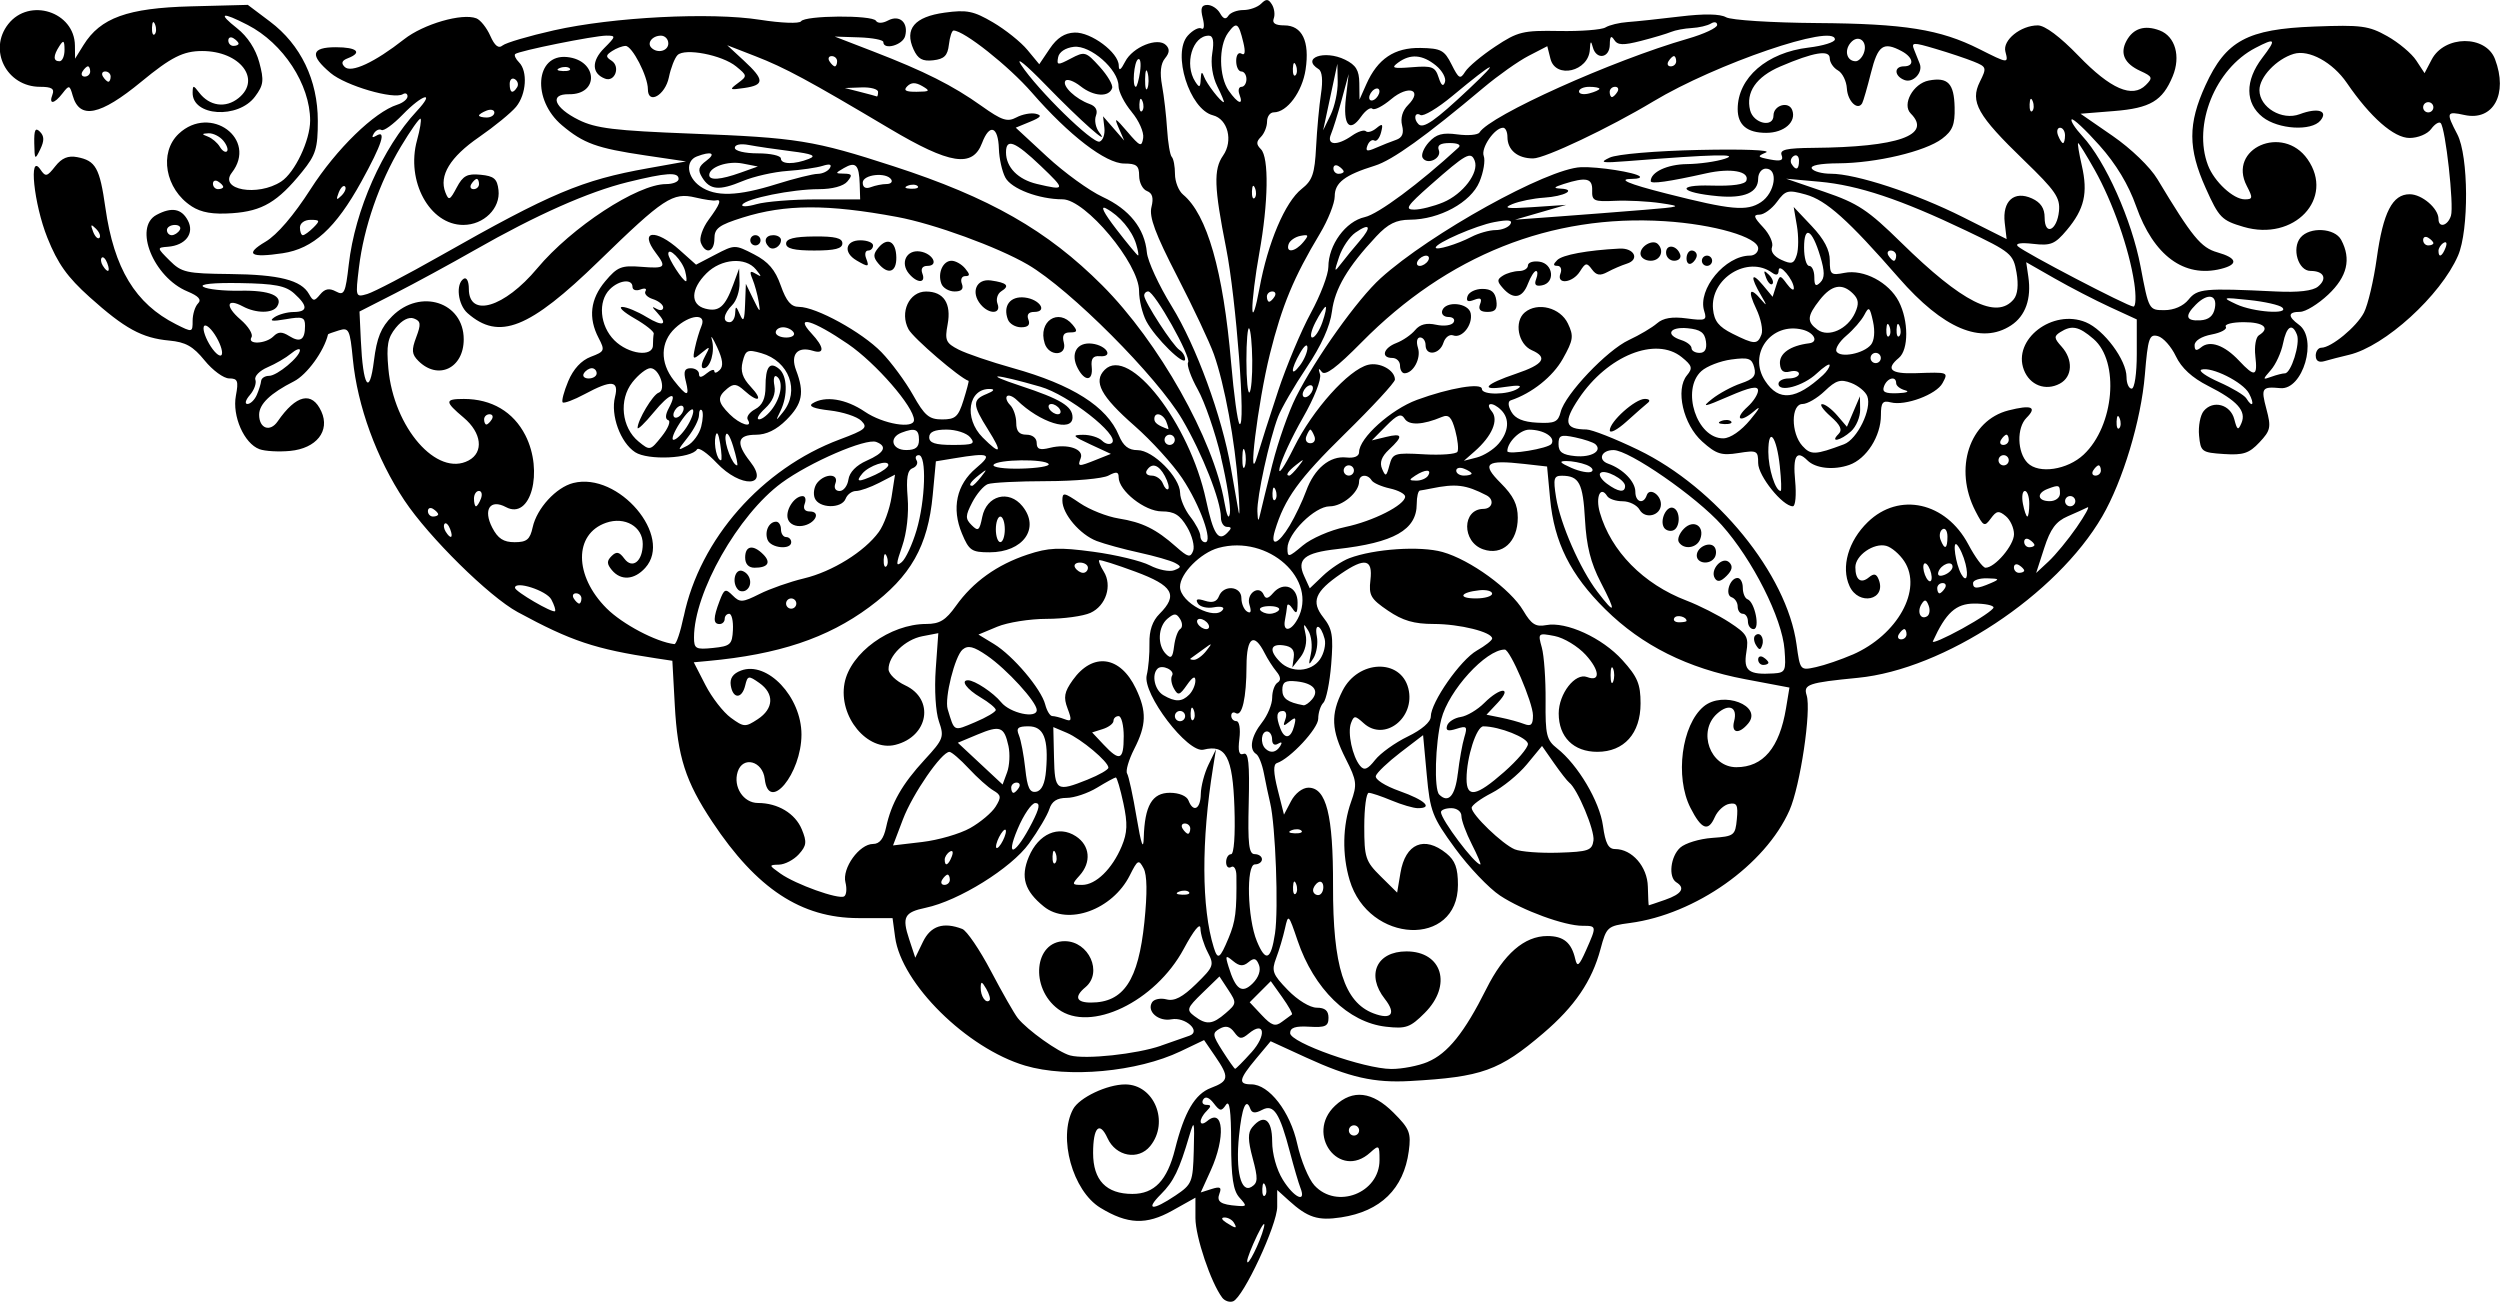 <?xml version="1.0" encoding="UTF-8" standalone="no"?>
<!-- Created with Inkscape (http://www.inkscape.org/) -->

<svg
   width="129.288mm"
   height="67.324mm"
   viewBox="0 0 129.288 67.324"
   version="1.1"
   id="svg5"
   inkscape:version="1.1 (c4e8f9ed74, 2021-05-24)"
   sodipodi:docname="ornament38.svg"
   xmlns:inkscape="http://www.inkscape.org/namespaces/inkscape"
   xmlns:sodipodi="http://sodipodi.sourceforge.net/DTD/sodipodi-0.dtd"
   xmlns="http://www.w3.org/2000/svg"
   xmlns:svg="http://www.w3.org/2000/svg">
  <sodipodi:namedview
     id="namedview7"
     pagecolor="#ffffff"
     bordercolor="#666666"
     borderopacity="1.0"
     inkscape:pageshadow="2"
     inkscape:pageopacity="0.0"
     inkscape:pagecheckerboard="0"
     inkscape:document-units="mm"
     showgrid="false"
     inkscape:zoom="0.66903058"
     inkscape:cx="-239.89935"
     inkscape:cy="416.27394"
     inkscape:window-width="2506"
     inkscape:window-height="1403"
     inkscape:window-x="1974"
     inkscape:window-y="0"
     inkscape:window-maximized="1"
     inkscape:current-layer="layer1" />
  <defs
     id="defs2" />
  <g
     inkscape:label="Layer 1"
     inkscape:groupmode="layer"
     id="layer1"
     transform="translate(-168.464,-38.319)">
    <path
       style="fill:#000000;stroke-width:0.265"
       d="m 231.673,105.43 c -0.585,-0.772 -1.387,-3.152 -1.387,-4.116 v -1.057 l -1.2,0.671 c -1.341,0.749 -2.308,0.711 -3.716,-0.148 -1.435,-0.876 -2.198,-3.629 -1.413,-5.097 0.321,-0.6 1.758,-1.283 2.698,-1.283 1.503,0 2.295,1.949 1.294,3.186 -0.613,0.757 -1.776,0.543 -2.209,-0.406 -0.414,-0.909 -0.746,-0.567 -0.746,0.767 0,1.409 0.679,2.116 2.032,2.116 1.136,0 1.801,-0.698 2.205,-2.314 0.481,-1.923 1.027,-2.854 1.857,-3.168 0.937,-0.354 0.963,-0.551 0.215,-1.642 l -0.57,-0.832 -1.216,0.581 c -2.235,1.068 -5.822,1.398 -8.038,0.74 -3.016,-0.896 -6.402,-4.241 -6.724,-6.644 l -0.132,-0.982 -1.76,-0.003 c -2.968,-0.004 -5.263,-1.515 -7.562,-4.978 -1.389,-2.093 -1.795,-3.355 -1.941,-6.04 l -0.125,-2.29 -0.829,-0.125 c -3.172,-0.479 -4.399,-0.889 -7.171,-2.393 -1.478,-0.802 -4.592,-3.874 -5.858,-5.777 -1.439,-2.165 -2.43,-4.88 -2.666,-7.304 -0.149,-1.533 -0.203,-1.646 -0.718,-1.488 -0.306,0.094 -0.56,0.186 -0.564,0.204 -0.206,0.872 -1.091,2.091 -1.768,2.434 -1.216,0.616 -1.796,1.173 -1.796,1.725 0,0.713 0.563,0.916 0.957,0.346 0.961,-1.392 1.777,-1.577 2.261,-0.514 0.459,1.008 -0.255,1.909 -1.615,2.039 -0.588,0.056 -1.302,0.016 -1.587,-0.09 -0.791,-0.292 -1.416,-1.711 -1.218,-2.765 0.144,-0.767 0.095,-0.894 -0.348,-0.894 -0.284,0 -0.854,-0.418 -1.269,-0.929 -0.595,-0.733 -0.981,-0.95 -1.834,-1.029 -1.407,-0.13 -2.295,-0.616 -4.114,-2.248 -1.152,-1.034 -1.648,-1.731 -2.183,-3.066 -0.704,-1.757 -0.979,-4.44 -0.363,-3.535 0.269,0.396 0.342,0.381 0.77,-0.163 0.337,-0.428 0.662,-0.564 1.134,-0.474 0.958,0.183 1.166,0.555 1.458,2.615 0.446,3.147 1.549,4.967 3.652,6.028 0.848,0.428 0.86,0.425 0.86,-0.181 0,-0.338 0.126,-0.741 0.279,-0.895 0.196,-0.196 0.033,-0.381 -0.545,-0.621 -1.756,-0.727 -2.805,-3.316 -1.603,-3.959 0.783,-0.419 1.292,-0.33 1.621,0.286 0.358,0.67 -0.115,1.292 -1.035,1.362 -0.571,0.043 -0.57,0.05 0.095,0.714 0.617,0.617 0.869,0.673 3.112,0.696 2.551,0.026 3.69,0.314 4.094,1.035 0.215,0.385 0.274,0.387 0.578,0.02 0.245,-0.296 0.47,-0.338 0.815,-0.153 0.427,0.229 0.495,0.085 0.664,-1.395 0.321,-2.812 1.751,-6.038 3.517,-7.933 0.992,-1.065 0.311,-0.89 -0.734,0.188 -0.488,0.504 -0.98,0.859 -1.092,0.789 -0.112,-0.07 -0.291,0.013 -0.396,0.183 -0.12,0.193 -0.077,0.239 0.114,0.121 0.561,-0.347 0.315,0.422 -0.759,2.368 -1.33,2.41 -2.49,3.465 -4.067,3.702 -1.681,0.252 -1.983,0.05 -0.889,-0.596 0.598,-0.353 1.457,-1.355 2.336,-2.726 1.328,-2.071 3.295,-3.985 4.481,-4.361 0.29,-0.092 0.527,-0.285 0.527,-0.43 0,-0.144 -0.109,-0.195 -0.242,-0.113 -0.469,0.29 -2.957,-0.438 -3.734,-1.092 -1.097,-0.923 -1.013,-1.336 0.272,-1.336 1.093,0 1.389,0.273 0.617,0.57 -0.309,0.118 -0.358,0.253 -0.163,0.448 0.333,0.333 1.552,-0.235 3.071,-1.428 1.005,-0.79 2.999,-1.368 3.738,-1.085 0.212,0.081 0.536,0.488 0.72,0.902 0.232,0.524 0.427,0.677 0.639,0.501 0.168,-0.139 1.362,-0.491 2.654,-0.782 3.052,-0.687 8.107,-0.946 10.662,-0.545 1.096,0.172 2.031,0.206 2.117,0.078 0.205,-0.308 3.685,-0.332 3.874,-0.027 0.088,0.142 0.341,0.137 0.621,-0.013 0.599,-0.32 1.071,0.106 0.889,0.803 -0.123,0.472 -1.129,0.747 -1.129,0.308 0,-0.109 -0.566,-0.217 -1.257,-0.24 l -1.257,-0.041 1.984,0.766 c 2.662,1.028 4.12,1.761 5.612,2.824 1.051,0.748 1.333,0.841 1.8,0.591 0.304,-0.163 0.756,-0.248 1.003,-0.189 0.341,0.082 0.27,0.181 -0.294,0.413 l -0.743,0.306 1.62,1.5 c 0.891,0.825 2.183,1.761 2.871,2.08 1.389,0.644 2.175,1.629 2.291,2.874 0.042,0.453 0.62,1.705 1.285,2.783 1.269,2.058 2.596,5.682 3.06,8.36 0.151,0.873 0.329,1.885 0.395,2.249 0.066,0.364 0.058,-0.218 -0.016,-1.292 -0.162,-2.32 -0.707,-5.285 -1.259,-6.836 -0.218,-0.614 -1.072,-2.427 -1.897,-4.028 -1.135,-2.203 -1.459,-3.075 -1.331,-3.585 0.119,-0.475 0.05,-0.72 -0.234,-0.829 -0.222,-0.085 -0.403,-0.44 -0.403,-0.788 0,-0.523 -0.134,-0.633 -0.77,-0.633 -0.956,0 -2.855,-1.459 -4.781,-3.673 -1.187,-1.364 -3.511,-3.206 -4.046,-3.206 -0.087,0 -0.195,0.327 -0.241,0.728 -0.066,0.571 -0.24,0.746 -0.809,0.811 -0.556,0.064 -0.794,-0.067 -1.019,-0.562 -0.483,-1.06 0.047,-1.688 1.609,-1.902 1.145,-0.157 1.489,-0.088 2.497,0.502 0.643,0.377 1.445,1.018 1.782,1.426 l 0.613,0.741 0.542,-0.805 c 0.376,-0.559 0.77,-0.814 1.286,-0.833 0.85,-0.031 2.277,1.034 2.283,1.704 0.003,0.304 0.105,0.242 0.331,-0.201 0.386,-0.756 1.685,-1.282 2.111,-0.856 0.201,0.201 0.186,0.4 -0.052,0.688 -0.223,0.268 -0.274,0.74 -0.152,1.4 0.101,0.548 0.219,1.567 0.262,2.264 0.043,0.698 0.152,1.343 0.242,1.433 0.09,0.09 0.165,0.487 0.165,0.882 0,0.394 0.188,0.873 0.418,1.064 1.244,1.032 2.077,3.944 2.484,8.685 0.142,1.657 0.338,3.086 0.435,3.175 0.343,0.314 -0.175,-6.492 -0.693,-9.099 -0.623,-3.139 -0.654,-4.067 -0.156,-4.778 0.532,-0.76 0.247,-1.889 -0.525,-2.083 -1.212,-0.304 -2.125,-3.208 -1.297,-4.124 0.255,-0.282 0.572,-0.446 0.703,-0.364 0.135,0.084 0.165,-0.149 0.068,-0.535 -0.13,-0.516 -0.07,-0.684 0.241,-0.684 0.227,0 0.521,0.194 0.654,0.431 0.165,0.295 0.299,0.336 0.426,0.132 0.101,-0.164 0.451,-0.299 0.777,-0.299 0.326,0 0.741,-0.148 0.921,-0.329 0.262,-0.262 0.375,-0.253 0.558,0.042 0.126,0.204 0.168,0.53 0.093,0.725 -0.092,0.24 0.084,0.355 0.544,0.355 0.927,0 1.324,0.821 1.104,2.285 -0.174,1.157 -0.959,2.213 -1.646,2.213 -0.191,0 -0.347,0.214 -0.347,0.476 0,0.262 -0.143,0.619 -0.318,0.794 -0.247,0.247 -0.247,0.388 0,0.635 0.423,0.423 0.387,2.768 -0.083,5.371 -0.21,1.164 -0.372,2.474 -0.359,2.91 0.013,0.437 0.178,-0.052 0.367,-1.085 0.432,-2.36 1.327,-4.468 2.184,-5.142 0.556,-0.437 0.674,-0.781 0.745,-2.173 0.047,-0.91 0.161,-2.146 0.254,-2.747 0.105,-0.683 0.06,-1.161 -0.121,-1.272 -0.93,-0.574 0.295,-1.015 1.364,-0.491 0.565,0.277 0.73,0.548 0.738,1.21 l 0.01,0.853 0.353,-0.794 c 0.585,-1.317 1.456,-1.9 2.802,-1.875 1.061,0.02 1.236,0.113 1.607,0.855 0.373,0.745 0.447,0.784 0.705,0.371 0.159,-0.254 0.859,-0.84 1.556,-1.301 1.167,-0.773 1.428,-0.836 3.304,-0.802 1.12,0.02 2.198,-0.063 2.394,-0.185 0.196,-0.122 0.714,-0.247 1.15,-0.278 0.437,-0.031 1.654,-0.16 2.704,-0.287 1.242,-0.15 2.075,-0.137 2.381,0.039 0.26,0.149 2.369,0.283 4.704,0.3 4.534,0.032 6.368,0.326 8.392,1.345 1.502,0.757 1.514,0.758 1.35,0.13 -0.154,-0.589 0.794,-1.354 1.677,-1.354 0.368,0 1.15,0.585 2.109,1.578 1.657,1.716 2.781,2.203 3.478,1.506 0.371,-0.371 0.344,-0.441 -0.279,-0.725 -0.827,-0.377 -1.073,-0.904 -0.725,-1.554 0.349,-0.652 0.942,-0.839 1.721,-0.543 0.804,0.306 1.098,1.341 0.672,2.369 -0.528,1.275 -1.158,1.649 -3.035,1.799 l -1.732,0.139 1.661,1.147 c 0.952,0.657 1.94,1.61 2.314,2.233 1.801,2.996 2.253,3.548 3.101,3.788 1.031,0.293 1.105,0.625 0.189,0.855 -1.908,0.479 -3.488,-0.687 -4.389,-3.237 -0.396,-1.122 -1.035,-2.183 -1.902,-3.154 -0.718,-0.805 -1.362,-1.407 -1.432,-1.337 -0.07,0.07 0.179,0.457 0.552,0.86 1.193,1.286 2.556,4.342 3.01,6.743 0.425,2.249 0.43,2.26 1.233,2.26 0.494,0 0.977,-0.21 1.246,-0.543 0.463,-0.572 0.797,-0.603 4.519,-0.423 1.166,0.057 1.911,-0.03 2.18,-0.254 0.496,-0.411 0.304,-0.809 -0.39,-0.809 -0.634,0 -0.982,-1.162 -0.516,-1.723 0.475,-0.573 1.774,-0.5 2.104,0.118 0.53,0.991 0.315,1.901 -0.671,2.83 -0.52,0.49 -1.175,0.891 -1.455,0.891 -0.63,0 -0.651,0.235 -0.06,0.667 0.987,0.722 0.205,3.389 -0.961,3.279 -0.956,-0.09 -1.01,-0.008 -0.722,1.073 0.254,0.953 0.221,1.115 -0.359,1.732 -0.535,0.569 -0.836,0.668 -1.839,0.602 -1.146,-0.075 -1.203,-0.117 -1.283,-0.955 -0.046,-0.482 0.062,-1.054 0.241,-1.27 0.484,-0.584 1.381,-0.342 1.581,0.427 0.149,0.57 0.2,0.597 0.371,0.195 0.264,-0.622 -0.215,-1.156 -1.726,-1.921 -0.83,-0.421 -1.378,-0.925 -1.668,-1.535 -0.237,-0.5 -0.655,-0.967 -0.928,-1.039 -0.445,-0.116 -0.515,0.09 -0.674,2.003 -0.196,2.356 -1.141,5.489 -2.206,7.324 -2.362,4.065 -8.182,7.909 -12.635,8.345 -2.573,0.252 -2.829,0.339 -2.65,0.903 0.25,0.789 -0.332,4.693 -0.887,5.948 -1.251,2.828 -4.862,5.379 -8.251,5.828 -1.164,0.154 -1.215,0.2 -1.522,1.348 -0.444,1.658 -1.333,2.966 -2.959,4.353 -2.28,1.944 -3.165,2.262 -6.882,2.471 -1.865,0.105 -3.132,-0.181 -5.395,-1.22 l -1.823,-0.837 -0.757,0.906 c -0.89,1.065 -0.938,1.323 -0.248,1.323 0.924,0 2.014,1.41 2.381,3.081 0.187,0.852 0.587,1.817 0.888,2.145 1.154,1.254 3.366,0.395 3.366,-1.308 0,-0.782 -0.025,-0.802 -0.484,-0.387 -1.588,1.437 -3.378,-0.957 -1.814,-2.426 0.914,-0.858 1.923,-0.739 3.02,0.358 0.836,0.836 0.919,1.044 0.791,1.994 -0.261,1.944 -1.455,3.112 -3.501,3.423 -1.204,0.183 -1.725,0.014 -2.708,-0.877 l -0.595,-0.539 v 0.865 c 0,0.937 -1.749,4.687 -2.281,4.891 -0.179,0.069 -0.433,-0.017 -0.565,-0.19 z m 2.151,-3.622 c 0.091,-0.364 -0.064,-0.185 -0.344,0.397 -0.28,0.582 -0.513,1.177 -0.518,1.323 -0.014,0.405 0.676,-0.971 0.862,-1.72 z m -1.554,-0.265 c -0.09,-0.146 -0.305,-0.263 -0.479,-0.261 -0.189,0.002 -0.157,0.106 0.082,0.261 0.508,0.328 0.6,0.328 0.397,0 z m -3.016,-1.398 c 0.856,-0.576 0.901,-0.686 0.946,-2.315 0.043,-1.56 0.023,-1.629 -0.226,-0.785 -0.525,1.785 -0.811,2.373 -1.474,3.036 -0.832,0.832 -0.439,0.866 0.754,0.064 z m 3.308,0.106 c -0.323,-0.356 -0.426,-1.038 -0.429,-2.83 -0.003,-1.668 -0.082,-2.244 -0.27,-1.964 -0.231,0.346 -0.313,0.335 -0.632,-0.082 -0.232,-0.303 -0.43,-0.376 -0.54,-0.198 -0.095,0.154 -0.023,0.28 0.16,0.28 0.259,0 0.263,0.071 0.016,0.318 -0.435,0.435 -0.403,0.877 0.038,0.511 0.841,-0.698 0.947,0.859 0.174,2.561 l -0.518,1.14 0.563,-0.179 c 0.439,-0.139 0.529,-0.088 0.406,0.232 -0.163,0.426 0.054,0.575 0.937,0.641 0.481,0.036 0.488,0.004 0.094,-0.43 z m 1.343,-0.61 c -0.085,-0.211 -0.147,-0.148 -0.16,0.16 -0.011,0.279 0.051,0.435 0.139,0.347 0.088,-0.088 0.097,-0.316 0.021,-0.507 z m 1.813,0.116 c -0.099,-0.255 -0.341,-1.08 -0.538,-1.833 -0.539,-2.058 -0.846,-2.528 -1.445,-2.207 -0.357,0.191 -0.53,0.174 -0.614,-0.063 -0.213,-0.595 -0.433,-0.061 -0.581,1.404 -0.184,1.824 0.1,2.978 0.648,2.638 0.331,-0.205 0.34,-0.426 0.059,-1.476 -0.25,-0.933 -0.256,-1.325 -0.026,-1.602 0.6,-0.723 1.033,-0.418 1.033,0.727 0,0.646 0.225,1.458 0.551,1.984 0.574,0.929 1.227,1.235 0.914,0.428 z m 3.033,-2.977 c 0,-0.146 -0.119,-0.265 -0.265,-0.265 -0.146,0 -0.265,0.119 -0.265,0.265 0,0.146 0.119,0.265 0.265,0.265 0.146,0 0.265,-0.119 0.265,-0.265 z m -5.57,-4.035 c 0.797,-0.888 0.69,-1.663 -0.136,-0.978 -0.373,0.31 -0.482,0.3 -0.75,-0.066 -0.222,-0.303 -0.44,-0.357 -0.75,-0.184 -0.397,0.222 -0.384,0.327 0.143,1.155 0.319,0.501 0.612,0.915 0.65,0.921 0.038,0.006 0.417,-0.376 0.842,-0.849 z m 9.116,0.491 c 1.033,-0.431 1.901,-1.513 3.032,-3.774 0.906,-1.813 1.97,-2.736 3.155,-2.736 0.84,0 1.25,0.338 1.445,1.191 0.1,0.436 0.198,0.355 0.558,-0.455 0.556,-1.253 0.555,-1.265 -0.178,-1.265 -0.94,0 -3.102,-0.791 -4.269,-1.562 -0.576,-0.38 -1.622,-1.48 -2.325,-2.444 -1.185,-1.625 -1.291,-1.902 -1.466,-3.803 l -0.189,-2.051 -1.17,0.896 c -0.643,0.493 -1.216,1.037 -1.273,1.21 -0.059,0.18 0.469,0.517 1.236,0.79 1.306,0.464 1.748,0.881 0.934,0.881 -0.223,0 -0.833,-0.179 -1.355,-0.397 -0.522,-0.218 -1.054,-0.397 -1.182,-0.397 -0.128,0 -0.232,0.783 -0.232,1.74 0,1.608 0.064,1.804 0.85,2.58 l 0.85,0.84 0.171,-1.02 c 0.255,-1.52 1.23,-1.935 2.374,-1.009 0.456,0.369 0.599,0.76 0.599,1.633 0,3.246 -4.614,3.045 -5.6,-0.244 -0.394,-1.314 -0.367,-2.821 0.073,-4.052 0.322,-0.903 0.299,-1.091 -0.276,-2.228 -0.748,-1.478 -0.786,-2.293 -0.165,-3.521 0.809,-1.599 3.012,-1.675 3.403,-0.117 0.38,1.515 -1.231,2.774 -2.305,1.802 -0.454,-0.411 -0.506,-0.412 -0.659,-0.012 -0.192,0.499 0.071,1.731 0.471,2.214 0.211,0.254 0.388,0.184 0.774,-0.306 0.275,-0.35 1.035,-0.895 1.69,-1.212 0.723,-0.35 1.19,-0.754 1.19,-1.03 0,-0.737 1.53,-2.93 2.383,-3.416 0.434,-0.247 0.79,-0.527 0.791,-0.621 0.003,-0.334 -1.679,-0.753 -3.019,-0.753 -1.023,0 -1.602,-0.169 -2.368,-0.689 -0.897,-0.61 -1.001,-0.791 -0.908,-1.587 0.127,-1.086 -0.283,-1.172 -1.525,-0.321 -1.349,0.924 -1.556,1.439 -0.912,2.258 0.467,0.593 0.527,0.948 0.408,2.421 -0.076,0.949 -0.259,1.845 -0.405,1.991 -0.146,0.146 -0.266,0.518 -0.266,0.826 0,0.509 -1.45,2.067 -2.136,2.295 -0.197,0.066 -0.184,0.484 0.041,1.38 l 0.324,1.286 0.365,-0.697 c 0.211,-0.402 0.591,-0.697 0.899,-0.697 0.928,0 1.283,1.418 1.273,5.076 -0.012,4.154 0.58,6.021 2.09,6.595 0.932,0.354 1.193,0.024 0.589,-0.745 -0.978,-1.244 -0.426,-2.459 1.118,-2.459 1.856,0 2.376,1.753 0.945,3.183 -0.753,0.753 -0.967,0.829 -2.004,0.712 -1.948,-0.22 -3.724,-1.951 -4.573,-4.458 -0.464,-1.371 -0.482,-1.388 -0.651,-0.622 -0.096,0.433 -0.3,1.122 -0.455,1.53 -0.252,0.665 -0.19,0.836 0.603,1.654 0.504,0.52 1.146,0.912 1.493,0.912 0.43,0 0.61,0.153 0.61,0.521 0,0.436 -0.162,0.512 -0.992,0.463 -0.724,-0.043 -0.992,0.047 -0.992,0.331 0,0.491 3.829,1.848 5.234,1.854 0.55,0.003 1.398,-0.161 1.883,-0.364 z m -13.792,-0.84 c 0.615,-0.213 1.281,-0.446 1.479,-0.518 0.616,-0.224 -0.225,-0.981 -0.938,-0.845 -0.675,0.129 -1.292,-0.412 -1.003,-0.879 0.102,-0.165 0.438,-0.233 0.748,-0.152 0.407,0.107 0.829,-0.113 1.529,-0.796 0.914,-0.893 0.946,-0.981 0.6,-1.645 -0.201,-0.386 -0.37,-0.94 -0.375,-1.231 -0.006,-0.321 -0.345,0.097 -0.862,1.058 -1.472,2.741 -4.837,4.355 -6.497,3.116 -1.472,-1.099 -1.238,-3.512 0.34,-3.512 1.251,0 1.982,1.625 1.071,2.381 -0.59,0.49 -0.482,0.794 0.282,0.794 1.697,0 2.455,-1.141 2.767,-4.16 0.155,-1.506 0.142,-2.443 -0.04,-2.783 -0.254,-0.474 -0.307,-0.447 -0.715,0.366 -0.893,1.779 -3.204,2.616 -4.445,1.61 -1,-0.81 -1.215,-1.522 -0.777,-2.569 0.499,-1.195 1.541,-1.65 2.436,-1.064 0.73,0.478 0.81,1.343 0.188,2.031 -0.411,0.455 -0.403,0.484 0.132,0.484 0.711,0 1.559,-0.828 2.048,-1.998 0.295,-0.706 0.313,-1.171 0.087,-2.226 -0.157,-0.733 -0.333,-1.333 -0.39,-1.333 -0.057,0 -0.494,0.238 -0.97,0.528 -0.476,0.29 -1.186,0.529 -1.576,0.529 -0.495,7.9e-4 -0.765,0.174 -0.891,0.574 -0.1,0.315 -0.574,1.119 -1.054,1.786 -0.915,1.272 -3.637,2.965 -5.345,3.323 -1.106,0.232 -1.233,0.474 -0.851,1.63 l 0.314,0.952 0.399,-0.824 c 0.399,-0.824 1.055,-1.038 2.033,-0.663 0.231,0.089 0.899,1.071 1.484,2.183 0.585,1.112 1.209,2.205 1.387,2.429 0.488,0.615 2.106,1.769 2.705,1.929 0.803,0.215 3.444,-0.067 4.702,-0.503 z m 6.77,-1.611 c 0.052,-0.033 -0.172,-0.434 -0.498,-0.892 l -0.593,-0.833 -0.546,0.546 -0.546,0.546 0.624,0.665 c 0.512,0.545 0.7,0.607 1.044,0.346 0.231,-0.175 0.463,-0.346 0.515,-0.378 z m -3.424,-0.071 c 0.568,-0.492 0.572,-0.535 0.133,-1.204 l -0.455,-0.694 -0.878,0.851 c -0.807,0.782 -0.841,0.879 -0.424,1.196 0.624,0.474 0.938,0.446 1.623,-0.148 z m -12.381,-1.256 c -0.231,-0.397 -0.282,-0.408 -0.289,-0.064 -0.009,0.446 0.27,0.847 0.457,0.659 0.062,-0.062 -0.014,-0.33 -0.168,-0.595 z m 14.102,-1.235 c -0.135,-0.351 -0.255,-0.384 -0.539,-0.148 -0.278,0.231 -0.47,0.217 -0.801,-0.057 -0.389,-0.323 -0.414,-0.292 -0.232,0.298 0.365,1.188 0.694,1.412 1.251,0.855 0.302,-0.302 0.428,-0.671 0.322,-0.947 z M 232,86.831 c 0.362,-0.867 0.425,-1.365 0.405,-3.228 -0.003,-0.335 -0.125,-0.537 -0.269,-0.447 -0.145,0.089 -0.263,-0.023 -0.263,-0.25 0,-0.227 0.115,-0.412 0.256,-0.412 0.152,0 0.223,-0.981 0.174,-2.421 -0.089,-2.616 -0.442,-3.275 -1.598,-2.985 -0.812,0.204 -3.174,-2.893 -2.938,-3.852 0.09,-0.365 0.153,-1.106 0.141,-1.646 -0.015,-0.658 0.155,-1.16 0.517,-1.521 0.982,-0.982 0.708,-1.462 -1.247,-2.187 -0.982,-0.364 -1.824,-0.63 -1.87,-0.592 -0.046,0.039 0.06,0.302 0.237,0.586 0.453,0.725 0.116,1.771 -0.688,2.137 -0.374,0.17 -1.393,0.31 -2.264,0.31 -0.871,0 -2.021,0.183 -2.556,0.406 l -0.972,0.406 0.803,0.489 c 0.984,0.598 2.445,2.324 2.651,3.131 0.084,0.327 0.248,0.595 0.366,0.595 0.118,0 0.405,0.073 0.638,0.162 0.361,0.139 0.383,0.057 0.152,-0.552 -0.221,-0.581 -0.171,-0.855 0.267,-1.47 1.034,-1.452 2.455,-1.262 3.265,0.438 0.567,1.188 0.548,1.881 -0.086,3.124 -0.286,0.562 -0.452,1.132 -0.369,1.267 0.084,0.135 0.306,1.159 0.493,2.276 0.234,1.393 0.35,1.724 0.369,1.055 0.046,-1.666 0.432,-2.332 1.352,-2.332 0.475,0 0.871,0.164 0.961,0.397 0.248,0.647 0.624,0.452 0.637,-0.331 0.007,-0.4 0.186,-1.085 0.399,-1.521 l 0.387,-0.794 -0.15,0.926 c -0.614,3.797 -0.601,7.283 0.036,9.327 0.205,0.657 0.314,0.587 0.764,-0.49 z m 2.402,-0.245 c 0.187,-1.247 0.025,-5.589 -0.251,-6.739 -0.087,-0.364 -0.232,-1.05 -0.322,-1.524 -0.09,-0.475 -0.269,-0.928 -0.398,-1.008 -0.388,-0.24 -0.266,-0.916 0.295,-1.629 0.291,-0.37 0.529,-0.947 0.529,-1.283 0,-0.336 0.125,-0.687 0.277,-0.782 0.187,-0.116 0.169,-0.302 -0.056,-0.573 -0.183,-0.221 -0.457,-0.647 -0.608,-0.948 -0.554,-1.1 -0.936,-0.837 -0.94,0.647 -0.004,1.665 -0.228,2.653 -0.556,2.451 -0.129,-0.08 -0.234,-0.019 -0.234,0.135 0,0.154 0.12,0.28 0.267,0.28 0.15,0 0.218,0.399 0.154,0.909 -0.081,0.652 -0.019,0.873 0.218,0.782 0.253,-0.097 0.315,0.494 0.265,2.53 -0.053,2.146 0.006,2.657 0.309,2.657 0.206,0 0.375,0.119 0.375,0.265 0,0.146 -0.164,0.265 -0.365,0.265 -0.46,0 -0.388,2.79 0.102,3.973 0.457,1.104 0.73,0.985 0.939,-0.409 z m 20.186,-1.738 c 0.848,-0.296 1.044,-0.606 0.569,-0.9 -0.424,-0.262 -0.305,-1.336 0.199,-1.793 0.255,-0.231 0.999,-0.458 1.654,-0.504 1.136,-0.081 1.194,-0.125 1.275,-0.967 0.07,-0.734 0.003,-0.868 -0.397,-0.792 -0.265,0.05 -0.599,0.358 -0.743,0.685 -0.34,0.774 -0.689,0.64 -1.259,-0.481 -0.812,-1.597 -0.458,-4.293 0.687,-5.243 0.998,-0.828 3.062,-0.038 2.3,0.88 -0.479,0.577 -0.893,0.51 -0.728,-0.119 0.192,-0.736 -0.274,-0.937 -0.887,-0.382 -1.018,0.921 -0.35,2.763 1.001,2.763 1.388,0 2.229,-0.999 2.57,-3.051 l 0.177,-1.067 -2.292,-0.433 c -2.975,-0.562 -5.33,-1.738 -7.228,-3.612 -1.808,-1.784 -2.647,-3.464 -2.858,-5.72 l -0.156,-1.667 -1.176,-0.133 c -2.001,-0.226 -2.242,-0.03 -1.221,0.99 0.657,0.657 0.881,1.112 0.881,1.792 0,1.247 -0.804,1.979 -1.794,1.632 -1.108,-0.388 -1.093,-2.08 0.018,-2.09 0.473,-0.005 0.581,-0.484 0.158,-0.702 -1.074,-0.554 -1.583,-0.616 -2.88,-0.349 -0.218,0.045 -0.471,0.091 -0.562,0.102 -0.091,0.011 -0.165,0.322 -0.165,0.69 0,1.344 -1.173,2.009 -4.127,2.339 -1.676,0.187 -2.091,0.525 -1.7,1.382 l 0.295,0.647 0.682,-0.651 c 0.375,-0.358 0.988,-0.766 1.361,-0.907 1.287,-0.486 3.669,-0.645 4.821,-0.322 1.432,0.401 3.52,1.918 4.18,3.037 0.416,0.705 0.643,0.848 1.181,0.745 1.036,-0.198 2.901,0.657 3.939,1.806 0.789,0.874 0.943,1.239 0.943,2.246 -10e-6,1.549 -0.851,2.501 -2.237,2.501 -1.229,0 -1.996,-0.763 -1.996,-1.984 0,-1.024 0.854,-2.12 1.467,-1.884 0.7,0.268 0.662,-0.342 -0.07,-1.146 -0.405,-0.444 -1.128,-0.882 -1.609,-0.975 -0.858,-0.165 -0.87,-0.154 -0.661,0.596 0.117,0.42 0.204,1.656 0.195,2.748 -0.016,1.772 0.048,2.036 0.596,2.467 1.073,0.844 2.199,2.743 2.371,4.001 0.125,0.909 0.279,1.205 0.629,1.205 0.875,0 1.669,0.912 1.692,1.943 0.012,0.531 0.034,0.966 0.048,0.967 0.015,5.3e-4 0.402,-0.13 0.86,-0.29 z m -42.402,-0.897 c -0.184,-0.732 0.719,-1.987 1.429,-1.987 0.337,0 0.546,-0.267 0.674,-0.86 0.27,-1.255 0.827,-2.231 1.995,-3.499 0.973,-1.056 1.017,-1.174 0.737,-1.977 -0.17,-0.488 -0.241,-1.649 -0.165,-2.71 l 0.133,-1.855 -0.826,0.159 c -0.896,0.173 -1.756,1.014 -1.747,1.709 0.003,0.239 0.39,0.612 0.86,0.831 1.533,0.712 1.214,2.644 -0.508,3.076 -1.447,0.363 -2.952,-1.461 -2.629,-3.185 0.295,-1.571 2.358,-3.066 4.23,-3.066 0.69,0 1.002,-0.19 1.533,-0.936 0.881,-1.239 2.122,-2.128 3.703,-2.653 1.087,-0.361 1.626,-0.384 3.401,-0.145 1.16,0.156 2.476,0.473 2.924,0.705 0.448,0.232 1.012,0.345 1.254,0.252 0.381,-0.147 0.387,-0.197 0.042,-0.382 -0.218,-0.117 -1.052,-0.356 -1.852,-0.531 -0.8,-0.175 -1.787,-0.445 -2.192,-0.599 -0.867,-0.33 -1.777,-1.4 -1.777,-2.089 0,-0.445 0.075,-0.435 0.909,0.131 0.5,0.339 1.398,0.695 1.996,0.791 1.231,0.197 1.936,0.544 2.974,1.463 0.621,0.55 0.742,0.579 0.883,0.212 0.09,-0.234 -0.051,-0.789 -0.314,-1.233 -0.371,-0.628 -0.662,-0.807 -1.31,-0.807 -0.878,0 -2.228,-1.069 -2.228,-1.765 0,-0.288 -0.117,-0.307 -0.53,-0.086 -0.292,0.156 -1.726,0.285 -3.187,0.287 -1.461,0.002 -2.835,0.071 -3.051,0.154 -0.217,0.083 -0.579,0.509 -0.805,0.946 -0.359,0.694 -0.362,0.843 -0.027,1.178 0.335,0.335 0.404,0.282 0.545,-0.423 0.224,-1.118 1.377,-1.428 2.08,-0.559 0.924,1.141 0.037,2.384 -1.702,2.384 -0.926,0 -1.059,-0.091 -1.426,-0.969 -0.546,-1.306 -0.282,-2.533 0.726,-3.381 0.881,-0.741 0.716,-0.817 -1.118,-0.513 l -0.957,0.158 -0.163,1.744 c -0.247,2.643 -1.133,4.207 -3.284,5.798 -2.17,1.605 -4.692,2.447 -8.339,2.783 l -0.735,0.068 0.603,1.175 c 0.331,0.646 0.923,1.409 1.315,1.694 0.674,0.491 0.749,0.495 1.389,0.075 0.835,-0.547 0.869,-1.324 0.081,-1.877 -0.558,-0.391 -0.604,-0.383 -0.728,0.133 -0.169,0.705 -0.636,0.704 -0.746,-7.9e-4 -0.058,-0.369 0.111,-0.615 0.529,-0.772 1.357,-0.511 3.128,1.363 3.127,3.308 -7.9e-4,2.028 -1.695,4.079 -1.899,2.3 -0.107,-0.933 -1.135,-1.206 -1.4,-0.372 -0.247,0.777 0.296,1.613 1.047,1.613 1.029,0 1.928,0.54 2.269,1.364 0.27,0.652 0.247,0.844 -0.155,1.289 -0.26,0.287 -0.722,0.529 -1.027,0.536 -0.533,0.013 -0.53,0.031 0.08,0.463 0.789,0.558 2.993,1.348 3.29,1.179 0.121,-0.069 0.152,-0.396 0.069,-0.727 z m 17.763,0.499 c -0.088,-0.088 -0.316,-0.097 -0.507,-0.021 -0.211,0.085 -0.148,0.147 0.16,0.16 0.279,0.011 0.435,-0.051 0.347,-0.139 z m 5.544,-0.419 c -0.085,-0.211 -0.147,-0.148 -0.16,0.16 -0.011,0.279 0.051,0.435 0.139,0.347 0.088,-0.088 0.097,-0.316 0.021,-0.507 z m 1.407,0.166 c 0,-0.227 -0.119,-0.339 -0.265,-0.249 -0.146,0.09 -0.265,0.276 -0.265,0.412 0,0.137 0.119,0.249 0.265,0.249 0.146,0 0.265,-0.186 0.265,-0.412 z m -19.315,-0.381 c 0,-0.146 -0.052,-0.265 -0.117,-0.265 -0.064,0 -0.19,0.119 -0.28,0.265 -0.09,0.146 -0.037,0.265 0.117,0.265 0.154,0 0.28,-0.119 0.28,-0.265 z m 0.101,-1.204 c 0.09,-0.235 0.046,-0.342 -0.104,-0.249 -0.144,0.089 -0.262,0.274 -0.262,0.411 0,0.381 0.19,0.297 0.366,-0.162 z m 5.371,-0.168 c -0.085,-0.211 -0.147,-0.148 -0.16,0.16 -0.011,0.279 0.051,0.435 0.139,0.347 0.088,-0.088 0.097,-0.316 0.021,-0.507 z m 21.52,-0.469 c -0.294,-0.576 -0.535,-1.231 -0.535,-1.455 0,-0.231 -0.229,-0.407 -0.529,-0.407 -0.291,0 -0.529,0.093 -0.529,0.206 0,0.382 1.748,2.705 2.036,2.705 0.05,0 -0.149,-0.472 -0.443,-1.048 z m -22.735,-1.117 c 0.385,-0.754 0.426,-1.01 0.165,-1.01 -0.192,0 -0.605,0.605 -0.917,1.344 -0.669,1.584 -0.097,1.33 0.752,-0.334 z m 29.029,0.929 c 0.074,-0.521 -0.828,-2.675 -1.255,-2.997 -0.097,-0.073 -0.453,-0.529 -0.791,-1.013 l -0.615,-0.881 -0.787,0.954 c -0.433,0.525 -1.251,1.191 -1.819,1.481 -0.568,0.29 -1.033,0.634 -1.033,0.766 0,0.35 1.59,1.881 2.229,2.146 0.302,0.125 1.323,0.203 2.269,0.173 1.544,-0.049 1.728,-0.114 1.802,-0.63 z m -30.385,-0.483 c 0,-0.146 -0.115,-0.086 -0.256,0.132 -0.141,0.218 -0.256,0.516 -0.256,0.661 0,0.146 0.115,0.086 0.256,-0.132 0.141,-0.218 0.256,-0.516 0.256,-0.661 z m -1.852,-0.16 c 0.53,-0.298 1.123,-0.796 1.317,-1.107 0.306,-0.49 0.291,-0.601 -0.117,-0.84 -0.259,-0.151 -0.83,-0.662 -1.27,-1.135 -0.44,-0.473 -0.89,-0.86 -1,-0.86 -0.406,0 -1.904,2.174 -2.403,3.485 l -0.514,1.353 1.512,-0.178 c 0.832,-0.098 1.946,-0.421 2.476,-0.719 z m 11.385,0.027 c 0,-0.146 -0.126,-0.265 -0.28,-0.265 -0.154,0 -0.207,0.119 -0.117,0.265 0.09,0.146 0.216,0.265 0.28,0.265 0.064,0 0.117,-0.119 0.117,-0.265 z m 5.749,0.105 c -0.088,-0.088 -0.316,-0.097 -0.507,-0.021 -0.211,0.085 -0.148,0.147 0.16,0.16 0.279,0.011 0.435,-0.051 0.347,-0.139 z m 8.088,-2.949 c 0.081,-0.691 0.232,-1.538 0.337,-1.882 0.17,-0.559 0.127,-0.605 -0.409,-0.435 -0.442,0.14 -0.568,0.096 -0.481,-0.168 0.065,-0.197 0.38,-0.397 0.7,-0.444 0.32,-0.047 0.871,-0.374 1.224,-0.728 0.829,-0.829 1.477,-0.844 0.7,-0.016 l -0.588,0.626 0.74,0.149 c 0.407,0.082 0.949,0.23 1.203,0.329 0.361,0.14 0.462,0.042 0.46,-0.445 -0.003,-0.656 -1.18,-3.402 -1.458,-3.402 -0.977,0 -2.909,2.12 -3.282,3.601 -0.316,1.257 -0.382,3.622 -0.109,3.896 0.472,0.472 0.827,0.074 0.961,-1.08 z m -22.701,0.728 c 0.09,-0.146 0.037,-0.265 -0.117,-0.265 -0.154,0 -0.28,0.119 -0.28,0.265 0,0.146 0.052,0.265 0.117,0.265 0.064,0 0.19,-0.119 0.28,-0.265 z m 1.407,-0.903 c 0.134,-1.637 -0.121,-2.272 -0.912,-2.272 -0.549,0 -0.647,0.092 -0.492,0.463 0.106,0.255 0.253,1.034 0.328,1.732 0.105,0.985 0.231,1.251 0.563,1.188 0.288,-0.055 0.456,-0.417 0.513,-1.112 z m 23.691,0.087 c 0.675,-0.594 1.228,-1.244 1.228,-1.443 0,-0.324 -1.478,-0.911 -2.303,-0.915 -0.356,-0.002 -0.869,1.594 -0.871,2.711 -0.002,1.013 0.497,0.922 1.946,-0.353 z m -21.532,0.391 c 0.585,-0.234 1.064,-0.509 1.064,-0.612 0,-0.309 -1.407,-1.488 -2.152,-1.803 l -0.697,-0.295 0.036,1.566 c 0.04,1.746 0.118,1.798 1.75,1.145 z m -4.106,-1.738 c -0.22,-1.002 -0.428,-1.078 -1.606,-0.585 l -1.011,0.423 1.158,1.08 1.158,1.08 0.232,-0.628 c 0.128,-0.346 0.159,-0.961 0.07,-1.369 z m 5.963,-0.482 c 0,-0.582 -0.119,-1.058 -0.265,-1.058 -0.146,0 -0.265,0.111 -0.265,0.247 0,0.136 -0.248,0.326 -0.552,0.422 l -0.552,0.175 0.598,0.636 c 0.831,0.884 1.035,0.801 1.035,-0.422 z m 8.095,0.488 c 0.117,-0.189 0.073,-0.234 -0.117,-0.117 -0.181,0.112 -0.305,0.021 -0.305,-0.224 0,-0.227 -0.119,-0.412 -0.265,-0.412 -0.298,0 -0.359,0.611 -0.088,0.882 0.264,0.264 0.563,0.214 0.775,-0.129 z m 0.717,-1.033 c 0.118,-0.45 0.076,-0.49 -0.24,-0.227 -0.311,0.258 -0.351,0.237 -0.215,-0.117 0.093,-0.241 0.037,-0.434 -0.126,-0.434 -0.329,0 -0.37,0.285 -0.132,0.904 0.222,0.58 0.544,0.523 0.714,-0.126 z m -15.429,-0.83 c 0.001,-0.101 -0.354,-0.394 -0.791,-0.652 -0.709,-0.419 -1.048,-0.884 -0.644,-0.884 0.343,0 1.314,0.644 1.712,1.136 0.457,0.564 1.842,0.867 1.842,0.402 0,-0.416 -1.553,-2.115 -2.574,-2.815 -0.692,-0.475 -0.979,-0.546 -1.26,-0.313 -0.399,0.331 -0.946,2.515 -0.773,3.085 0.361,1.186 0.284,1.149 1.415,0.674 0.588,-0.247 1.07,-0.532 1.072,-0.633 z m 9.792,0.316 c 0,-0.146 -0.119,-0.265 -0.265,-0.265 -0.146,0 -0.265,0.119 -0.265,0.265 0,0.146 0.119,0.265 0.265,0.265 0.146,0 0.265,-0.119 0.265,-0.265 z m 0.445,-0.314 c -0.085,-0.211 -0.147,-0.148 -0.16,0.16 -0.011,0.279 0.051,0.435 0.139,0.347 0.088,-0.088 0.097,-0.316 0.021,-0.507 z m 6.122,-0.555 c 0.385,-0.464 0.06,-0.836 -0.812,-0.927 -0.573,-0.06 -0.728,0.035 -0.728,0.444 0,0.445 0.27,0.64 1.092,0.792 0.091,0.017 0.293,-0.122 0.448,-0.309 z m -6.355,-0.242 c 0.175,-0.175 0.318,-0.499 0.318,-0.72 0,-0.272 -0.141,-0.202 -0.434,0.217 -0.383,0.546 -0.463,0.569 -0.676,0.189 -0.133,-0.237 -0.176,-0.537 -0.096,-0.666 0.167,-0.271 -0.515,-0.598 -0.752,-0.36 -0.32,0.32 -0.145,1.11 0.305,1.372 0.616,0.359 0.954,0.351 1.336,-0.032 z m 21.924,-1.336 c -0.073,-0.182 -0.133,-0.033 -0.133,0.331 0,0.364 0.06,0.513 0.133,0.331 0.073,-0.182 0.073,-0.48 0,-0.661 z m 8.862,-0.992 c -0.124,-1.621 -1.649,-4.647 -3.244,-6.436 -1.309,-1.469 -4.791,-3.882 -5.602,-3.882 -0.63,0 -0.828,0.507 -0.275,0.704 0.774,0.275 1.406,0.929 1.406,1.454 0,0.54 0.425,0.667 0.589,0.177 0.137,-0.411 0.734,-0.031 0.734,0.468 0,0.587 -0.817,0.795 -1.104,0.282 -0.135,-0.241 -0.53,-0.438 -0.878,-0.438 -0.348,0 -0.707,-0.121 -0.799,-0.269 -0.343,-0.554 -0.611,0.042 -0.38,0.846 0.575,2.003 2.251,3.708 4.484,4.56 0.655,0.25 1.651,0.755 2.214,1.122 0.926,0.605 1.009,0.752 0.879,1.554 -0.156,0.959 0.117,1.171 1.405,1.091 0.616,-0.038 0.655,-0.122 0.57,-1.232 z m -1.364,0.514 c 0,-0.154 0.119,-0.207 0.265,-0.117 0.146,0.09 0.265,0.216 0.265,0.28 0,0.064 -0.119,0.117 -0.265,0.117 -0.146,0 -0.265,-0.126 -0.265,-0.28 z m -0.11,-0.743 c -0.114,-0.184 -0.136,-0.407 -0.048,-0.494 0.237,-0.237 0.495,0.111 0.367,0.495 -0.09,0.269 -0.152,0.269 -0.319,-10e-4 z m -0.419,-1.226 c 0,-0.218 -0.119,-0.397 -0.265,-0.397 -0.146,0 -0.265,-0.169 -0.265,-0.375 0,-0.206 -0.14,-0.422 -0.312,-0.479 -0.366,-0.122 -0.099,-0.998 0.304,-0.998 0.15,0 0.273,0.228 0.273,0.507 0,0.279 0.11,0.547 0.245,0.595 0.376,0.135 0.661,1.543 0.313,1.543 -0.161,0 -0.293,-0.179 -0.293,-0.397 z m -1.711,-2.235 c -0.272,-0.44 0.397,-1.169 0.749,-0.817 0.194,0.194 0.151,0.405 -0.143,0.698 -0.298,0.298 -0.475,0.333 -0.607,0.119 z m -0.935,-1.176 c 0,-0.449 0.716,-0.766 0.933,-0.414 0.086,0.139 0.083,0.372 -0.007,0.518 -0.244,0.396 -0.926,0.319 -0.926,-0.104 z m -0.927,-0.692 c -0.091,-0.147 0.029,-0.46 0.266,-0.697 0.506,-0.506 1.094,-0.12 0.837,0.549 -0.179,0.465 -0.851,0.556 -1.103,0.148 z m -0.769,-0.754 c -0.23,-0.372 0.124,-1.135 0.472,-1.019 0.392,0.131 0.385,1.04 -0.008,1.172 -0.169,0.056 -0.377,-0.012 -0.464,-0.153 z m -17.795,6.824 c 0.21,-0.3 0.322,-0.779 0.248,-1.062 -0.198,-0.756 -0.545,-0.865 -0.403,-0.127 0.066,0.346 -0.012,0.849 -0.174,1.116 -0.251,0.415 -0.271,0.382 -0.135,-0.222 0.088,-0.39 0.028,-0.925 -0.132,-1.191 -0.253,-0.417 -0.272,-0.393 -0.144,0.179 0.089,0.4 -0.017,0.871 -0.268,1.191 l -0.416,0.529 0.073,-0.529 c 0.052,-0.376 -0.099,-0.554 -0.522,-0.614 -0.694,-0.099 -0.771,0.268 -0.18,0.859 0.582,0.582 1.599,0.518 2.054,-0.131 z m 27.55,-0.251 c 2.327,-1.016 3.63,-3.368 2.673,-4.828 -0.241,-0.368 -0.663,-0.728 -0.938,-0.799 -0.639,-0.167 -1.592,0.494 -1.592,1.105 0,0.656 0.285,0.871 0.7,0.526 0.265,-0.22 0.391,-0.19 0.511,0.122 0.405,1.054 -1.041,1.367 -1.514,0.327 -0.448,-0.984 -0.063,-2.331 0.947,-3.31 1.62,-1.57 4.037,-1.033 5.198,1.156 0.352,0.664 0.752,1.207 0.889,1.207 0.487,0 1.473,-1.161 1.473,-1.734 0,-0.321 -0.191,-0.742 -0.426,-0.936 -0.361,-0.299 -0.479,-0.28 -0.774,0.124 -0.324,0.443 -0.381,0.416 -0.793,-0.381 -1.136,-2.196 -0.316,-4.696 1.709,-5.21 1.192,-0.302 1.493,-0.179 0.932,0.382 -0.518,0.518 -0.486,1.794 0.059,2.339 0.578,0.578 2.054,0.356 2.896,-0.435 1.586,-1.49 1.868,-4.812 0.509,-5.981 -0.762,-0.655 -1.124,-0.729 -1.721,-0.352 -0.333,0.211 -0.324,0.313 0.066,0.744 0.611,0.675 0.571,1.567 -0.087,1.919 -0.74,0.396 -1.557,0.082 -1.86,-0.714 -0.598,-1.572 1.487,-3.173 3.205,-2.461 0.941,0.39 2.104,1.957 2.104,2.834 0,0.33 0.119,0.6 0.265,0.6 0.15,0 0.265,-0.773 0.265,-1.79 v -1.79 l -1.389,-0.64 c -0.764,-0.352 -2.051,-1.017 -2.859,-1.479 l -1.47,-0.84 0.11,0.752 c 0.167,1.139 -0.148,2.027 -0.893,2.515 -1.54,1.009 -3.512,0.174 -5.81,-2.46 -2.615,-2.997 -3.748,-4.012 -4.809,-4.307 -0.924,-0.257 -1.043,-0.227 -1.489,0.381 -0.267,0.363 -0.675,0.66 -0.906,0.66 -0.334,0 -0.295,0.134 0.188,0.648 0.335,0.356 0.544,0.818 0.464,1.025 -0.088,0.229 0.102,0.49 0.482,0.663 0.535,0.244 0.652,0.207 0.798,-0.255 0.094,-0.297 0.097,-0.976 0.006,-1.509 l -0.166,-0.969 0.934,0.988 c 0.641,0.678 0.934,1.237 0.934,1.779 0,0.729 0.059,0.779 0.757,0.64 0.994,-0.199 2.297,0.487 2.81,1.479 0.514,0.993 0.516,2.495 0.004,2.919 -0.702,0.582 -0.428,0.834 0.86,0.79 1.715,-0.059 1.707,-0.062 1.4,0.512 -0.316,0.59 -1.93,1.193 -2.675,0.998 -0.422,-0.11 -0.512,0.005 -0.512,0.66 0,1.088 -0.748,2.263 -1.637,2.574 -0.814,0.284 -1.748,0.182 -2.166,-0.236 -0.559,-0.559 -0.758,-0.23 -0.634,1.052 0.07,0.73 0.017,1.323 -0.119,1.323 -0.531,0 -1.793,-1.571 -1.793,-2.232 0,-0.647 -0.057,-0.676 -1.023,-0.521 -0.876,0.14 -1.144,0.056 -1.868,-0.592 -0.985,-0.88 -1.402,-2.692 -0.79,-3.429 0.307,-0.37 0.269,-0.501 -0.271,-0.938 -1.339,-1.084 -3.836,-0.081 -5.322,2.139 -0.819,1.224 -0.73,1.592 0.391,1.601 0.28,0.002 1.486,0.477 2.679,1.054 4.049,1.96 7.689,6.431 8.188,10.058 0.186,1.355 0.188,1.357 1.009,1.177 0.452,-0.099 1.303,-0.391 1.891,-0.647 z m -12.557,-11.601 c 0,-0.451 1.309,-1.624 1.811,-1.624 0.231,0 0.301,0.088 0.16,0.2 -0.138,0.11 -0.638,0.549 -1.111,0.976 -0.473,0.426 -0.86,0.628 -0.86,0.448 z m -22.215,10.276 c 0.125,-0.077 0.124,-0.307 -0.004,-0.513 -0.191,-0.309 -0.302,-0.313 -0.647,-0.027 -0.5,0.415 -0.545,1.369 -0.086,1.833 0.266,0.268 0.348,0.188 0.421,-0.409 0.05,-0.409 0.192,-0.807 0.317,-0.884 z m 1.347,1.131 c 0.336,-0.428 0.323,-0.434 -0.166,-0.075 -0.291,0.213 -0.579,0.422 -0.639,0.463 -0.061,0.041 0.014,0.075 0.166,0.075 0.152,0 0.44,-0.208 0.639,-0.463 z m -24.479,-1.086 c 0.023,-0.458 -0.063,-0.832 -0.192,-0.832 -0.129,0 -0.234,0.119 -0.234,0.265 0,0.146 -0.119,0.265 -0.265,0.265 -0.335,0 -0.334,-0.311 5.3e-4,-1.192 0.24,-0.631 0.304,-0.658 0.678,-0.285 0.374,0.374 0.505,0.366 1.389,-0.078 0.537,-0.27 1.571,-0.632 2.299,-0.806 1.462,-0.349 3.13,-1.384 3.87,-2.402 0.265,-0.364 0.561,-1.179 0.659,-1.812 l 0.178,-1.151 -0.819,0.423 c -0.45,0.233 -0.99,0.423 -1.2,0.423 -0.21,0 -0.45,0.179 -0.534,0.397 -0.204,0.532 -1.393,0.507 -1.6,-0.034 -0.091,-0.237 -0.029,-0.594 0.136,-0.794 0.413,-0.498 1.129,-0.472 0.935,0.034 -0.091,0.236 -0.002,0.397 0.218,0.397 0.204,0 0.408,-0.268 0.455,-0.595 0.053,-0.374 0.404,-0.736 0.944,-0.974 0.916,-0.403 1.089,-0.741 0.496,-0.968 -0.537,-0.206 -3.441,1.049 -4.894,2.115 -2.248,1.65 -4.532,5.678 -4.532,7.994 0,0.587 0.09,0.636 0.986,0.544 0.896,-0.092 0.989,-0.176 1.027,-0.933 z m 0.273,-2.074 c -0.354,-0.354 -0.173,-1.124 0.228,-0.97 0.432,0.166 0.535,0.773 0.169,0.999 -0.125,0.077 -0.304,0.065 -0.397,-0.029 z m 0.36,-1.669 c 0,-0.615 0.41,-0.687 0.932,-0.164 0.422,0.422 0.248,0.693 -0.447,0.693 -0.309,0 -0.485,-0.192 -0.485,-0.529 z m 1.159,-0.913 c -0.167,-0.435 0.071,-0.939 0.444,-0.939 0.137,0 0.249,0.179 0.249,0.397 0,0.218 0.119,0.397 0.265,0.397 0.146,0 0.265,0.119 0.265,0.265 0,0.414 -1.057,0.31 -1.222,-0.12 z m 1.059,-1.056 c -0.169,-0.44 0.309,-1.206 0.753,-1.206 0.143,0 0.192,0.179 0.108,0.397 -0.095,0.248 0.002,0.397 0.258,0.397 0.615,0 0.282,0.648 -0.383,0.746 -0.341,0.05 -0.641,-0.086 -0.736,-0.334 z m -5.395,5.02 c 0.832,-4.009 4.041,-7.651 8.07,-9.158 1.344,-0.503 1.467,-0.609 1.114,-0.962 -0.218,-0.218 -0.955,-0.46 -1.637,-0.537 -0.816,-0.092 -1.119,-0.216 -0.887,-0.363 0.646,-0.41 1.724,-0.239 2.709,0.43 0.942,0.64 2.539,0.907 2.539,0.426 0,-0.674 -1.97,-2.941 -3.415,-3.93 -1.818,-1.244 -2.802,-1.529 -1.887,-0.547 0.662,0.71 0.694,1.092 0.076,0.9 -0.803,-0.25 -1.181,0.189 -0.87,1.008 0.44,1.156 0.327,1.736 -0.499,2.561 -0.52,0.52 -1.04,0.773 -1.587,0.773 -0.957,0 -1.048,0.426 -0.294,1.384 1.047,1.331 -0.482,1.393 -1.73,0.07 -0.481,-0.51 -0.938,-0.824 -1.016,-0.698 -0.295,0.477 -2.538,0.579 -3.199,0.146 -0.764,-0.5 -1.278,-1.913 -1.041,-2.859 0.215,-0.858 -0.172,-0.893 -1.571,-0.143 -0.559,0.3 -1.07,0.491 -1.136,0.425 -0.066,-0.066 0.064,-0.559 0.288,-1.095 0.264,-0.631 0.676,-1.077 1.168,-1.263 0.717,-0.271 0.74,-0.325 0.403,-0.971 -0.545,-1.045 -0.432,-2.013 0.344,-2.936 0.624,-0.742 0.835,-0.827 1.852,-0.746 1.261,0.1 1.331,0.034 0.759,-0.722 -0.878,-1.16 -0.016,-1.265 1.232,-0.149 l 0.852,0.761 1.003,-0.523 c 0.994,-0.518 1.013,-0.518 1.996,-0.011 0.738,0.38 1.093,0.795 1.382,1.614 0.288,0.816 0.532,1.102 0.94,1.102 0.881,0 3.259,1.306 4.265,2.342 0.508,0.523 1.243,1.52 1.634,2.215 0.601,1.071 0.831,1.264 1.505,1.264 0.687,2.3e-4 0.837,-0.134 1.105,-0.989 0.17,-0.544 0.289,-0.996 0.263,-1.005 -0.458,-0.146 -2.861,-2.21 -3.106,-2.668 -0.467,-0.873 0.033,-1.952 0.905,-1.952 0.917,0 1.321,0.617 1.117,1.705 -0.153,0.817 -0.091,0.959 0.565,1.296 0.406,0.208 1.667,0.639 2.804,0.956 3.088,0.863 4.87,1.993 5.485,3.478 0.23,0.555 0.5,0.768 0.973,0.768 0.795,0 2.188,1.403 2.197,2.211 0.003,0.312 0.239,0.865 0.523,1.229 0.285,0.364 0.52,0.81 0.523,0.992 0.003,0.182 0.115,0.331 0.249,0.331 0.426,0 -0.264,-1.925 -1.185,-3.307 -0.485,-0.728 -1.594,-1.948 -2.465,-2.712 -1.75,-1.535 -2.153,-2.292 -1.544,-2.901 1.259,-1.259 4.389,2.766 5.238,6.733 0.377,1.763 0.634,2.166 1.089,1.711 0.247,-0.247 0.247,-0.318 0,-0.318 -0.175,0 -0.318,-0.219 -0.318,-0.488 0,-0.862 -0.962,-3.3 -1.999,-5.069 -1.301,-2.218 -5.809,-6.737 -7.988,-8.008 -1.558,-0.909 -4.851,-2.11 -6.752,-2.463 -3.611,-0.671 -5.79,-0.663 -7.993,0.03 -1.231,0.387 -1.462,0.559 -1.462,1.085 0,0.705 -0.462,0.843 -0.705,0.209 -0.088,-0.229 0.095,-0.76 0.405,-1.18 0.593,-0.803 0.696,-1.083 0.366,-1 -0.109,0.028 -0.578,-0.04 -1.043,-0.15 -1.182,-0.28 -1.639,0.02 -5,3.288 -3.607,3.508 -5.16,4.123 -6.79,2.692 -0.503,-0.442 -0.623,-1.517 -0.198,-1.78 0.15,-0.093 0.265,0.132 0.265,0.522 0,1.521 1.839,0.971 3.534,-1.057 1.781,-2.131 5.187,-4.36 6.661,-4.36 0.359,0 0.652,-0.119 0.652,-0.265 0,-0.37 -0.621,-0.331 -2.629,0.163 -2.041,0.503 -4.728,1.696 -7.912,3.513 -1.26,0.719 -3.117,1.728 -4.126,2.243 l -1.835,0.936 0.07,1.5 c 0.111,2.389 0.444,2.908 0.676,1.052 0.151,-1.205 0.366,-1.731 0.944,-2.309 1.456,-1.456 3.7,-0.732 3.7,1.195 0,1.5 -1.329,2.133 -2.346,1.116 -0.343,-0.343 -0.362,-0.557 -0.111,-1.223 0.257,-0.68 0.238,-0.833 -0.116,-0.969 -0.263,-0.101 -0.615,0.079 -0.939,0.478 -0.422,0.521 -0.494,0.913 -0.385,2.114 0.277,3.059 2.517,5.623 4.151,4.749 0.793,-0.424 0.677,-1.43 -0.255,-2.214 -0.993,-0.836 -0.992,-0.967 0.008,-0.967 1.435,0 2.561,0.665 3.18,1.878 0.956,1.875 0.277,4.4 -1,3.717 -0.82,-0.439 -1.197,0.122 -0.713,1.059 0.293,0.566 0.582,0.754 1.156,0.754 0.631,0 0.796,-0.136 0.936,-0.773 0.215,-0.979 1.212,-2.065 2.099,-2.288 2.346,-0.589 5.19,2.766 3.721,4.39 -0.567,0.627 -1.26,0.673 -1.724,0.115 -0.267,-0.322 -0.27,-0.476 -0.015,-0.728 0.254,-0.25 0.397,-0.221 0.659,0.134 0.416,0.563 0.952,0.137 0.952,-0.756 0,-0.9 -0.927,-1.435 -1.899,-1.097 -1.669,0.582 -1.655,2.74 0.029,4.424 0.82,0.82 2.564,1.74 3.505,1.85 0.099,0.011 0.315,-0.63 0.48,-1.426 z m 20.385,-12.821 c -0.41,-0.766 -0.06,-1.385 0.731,-1.29 0.759,0.091 1.137,0.709 0.396,0.649 -0.345,-0.028 -0.459,0.125 -0.413,0.556 0.077,0.729 -0.343,0.779 -0.714,0.085 z m -1.718,-1.305 c -0.361,-1.137 0.707,-1.85 1.443,-0.963 0.271,0.327 0.248,0.397 -0.131,0.397 -0.33,0 -0.421,0.15 -0.322,0.529 0.183,0.7 -0.769,0.736 -0.991,0.037 z m -1.901,-1.228 c -0.275,-0.716 0.12,-1.231 0.875,-1.142 0.778,0.092 1.198,0.745 0.479,0.745 -0.289,0 -0.393,0.141 -0.295,0.397 0.104,0.271 -0.015,0.397 -0.377,0.397 -0.291,0 -0.598,-0.179 -0.681,-0.397 z m -1.408,-0.781 c -0.528,-0.636 -0.227,-1.349 0.525,-1.244 0.84,0.118 0.995,0.278 0.543,0.557 -0.199,0.123 -0.288,0.414 -0.199,0.647 0.206,0.537 -0.431,0.566 -0.869,0.039 z m -2.032,-1.071 c -0.21,-0.546 0.075,-1.191 0.525,-1.191 0.205,0 0.521,0.179 0.702,0.397 0.259,0.312 0.26,0.397 0.004,0.397 -0.18,0 -0.257,0.177 -0.173,0.397 0.104,0.271 -0.015,0.397 -0.377,0.397 -0.291,0 -0.598,-0.179 -0.681,-0.397 z m -1.68,-0.526 c -0.465,-0.561 -0.123,-1.248 0.571,-1.146 0.665,0.098 0.998,0.746 0.383,0.746 -0.256,0 -0.353,0.149 -0.258,0.397 0.196,0.512 -0.271,0.514 -0.695,0.003 z m -1.59,-0.533 c -0.263,-0.317 -0.262,-0.478 0.007,-0.803 0.475,-0.572 0.917,-0.338 0.931,0.494 0.014,0.779 -0.428,0.924 -0.938,0.309 z m -1.124,-0.153 c -0.695,-0.405 -0.574,-1.037 0.198,-1.037 0.364,0 0.661,0.119 0.661,0.265 0,0.146 -0.115,0.265 -0.256,0.265 -0.141,0 -0.188,0.179 -0.104,0.397 0.177,0.462 0.124,0.474 -0.5,0.111 z m -4.527,-0.692 c -0.298,-0.298 -0.181,-0.61 0.228,-0.61 0.218,0 0.397,0.112 0.397,0.249 0,0.334 -0.413,0.573 -0.625,0.361 z m 0.889,-0.174 c 0,-0.255 0.416,-0.361 1.455,-0.37 1.077,-0.01 1.455,0.083 1.455,0.357 0,0.273 -0.384,0.37 -1.455,0.37 -1.046,0 -1.455,-0.101 -1.455,-0.357 z m -1.852,-0.172 c 0,-0.146 0.119,-0.265 0.265,-0.265 0.146,0 0.265,0.119 0.265,0.265 0,0.146 -0.119,0.265 -0.265,0.265 -0.146,0 -0.265,-0.119 -0.265,-0.265 z m 64.294,18.989 c 0,-0.112 -0.446,-0.203 -0.992,-0.202 -0.955,0.002 -1.471,0.472 -2.145,1.953 -0.059,0.129 0.623,-0.166 1.515,-0.656 0.892,-0.49 1.622,-0.983 1.622,-1.095 z m -4.498,1.384 c 0,-0.146 -0.052,-0.265 -0.117,-0.265 -0.064,0 -0.19,0.119 -0.28,0.265 -0.09,0.146 -0.037,0.265 0.117,0.265 0.154,0 0.28,-0.119 0.28,-0.265 z m -36.116,-0.529 c -0.09,-0.146 -0.283,-0.265 -0.428,-0.265 -0.146,0 -0.191,0.119 -0.101,0.265 0.09,0.146 0.283,0.265 0.428,0.265 0.146,0 0.191,-0.119 0.101,-0.265 z m 4.621,-0.247 c 1.096,-2.047 -1.515,-4.399 -4.093,-3.688 -0.926,0.256 -1.984,1.327 -1.984,2.01 0,0.822 1.842,1.79 2.225,1.169 0.077,-0.124 -0.14,-0.173 -0.483,-0.107 -0.342,0.065 -0.711,-0.024 -0.819,-0.199 -0.14,-0.227 -0.035,-0.267 0.367,-0.139 0.388,0.123 0.613,0.05 0.723,-0.236 0.233,-0.608 1.161,-0.529 1.161,0.098 0,0.282 0.132,0.595 0.293,0.695 0.195,0.12 0.236,0.003 0.124,-0.35 -0.185,-0.583 0.508,-1.064 0.74,-0.513 0.095,0.227 0.231,0.201 0.48,-0.091 0.534,-0.625 1.274,-0.339 1.269,0.492 -0.003,0.554 -0.06,0.622 -0.261,0.311 -0.141,-0.218 -0.267,-0.278 -0.281,-0.132 -0.013,0.146 -0.064,0.473 -0.113,0.728 -0.119,0.621 0.307,0.589 0.649,-0.049 z m 20.118,0.086 c 0,-0.219 -0.514,-0.343 -0.632,-0.152 -0.076,0.124 0.034,0.225 0.246,0.225 0.212,0 0.385,-0.033 0.385,-0.073 z m 12.519,-0.796 c -0.123,-0.321 -0.204,-0.336 -0.368,-0.07 -0.248,0.401 -0.047,0.835 0.291,0.626 0.129,-0.08 0.164,-0.33 0.077,-0.556 z m -71.228,-0.312 c -0.248,-0.463 -1.885,-0.988 -1.878,-0.603 0.003,0.189 1.948,1.325 2.069,1.208 0.048,-0.046 -0.038,-0.319 -0.191,-0.605 z m 37.633,0.542 c 0.068,-0.109 -0.152,-0.198 -0.488,-0.198 -0.336,0 -0.556,0.089 -0.488,0.198 0.068,0.109 0.287,0.198 0.488,0.198 0.201,0 0.421,-0.089 0.488,-0.198 z m -24.962,-0.331 c 0,-0.146 -0.119,-0.265 -0.265,-0.265 -0.146,0 -0.265,0.119 -0.265,0.265 0,0.146 0.119,0.265 0.265,0.265 0.146,0 0.265,-0.119 0.265,-0.265 z m 41.599,-1.101 c -0.518,-0.998 -0.737,-1.871 -0.813,-3.241 -0.105,-1.89 -0.299,-2.261 -1.188,-2.268 -0.424,-0.004 -0.463,0.14 -0.307,1.12 0.218,1.371 1.241,3.705 2.14,4.884 0.938,1.23 0.987,1.084 0.168,-0.495 z m -52.712,0.837 c 0,-0.146 -0.126,-0.265 -0.28,-0.265 -0.154,0 -0.207,0.119 -0.117,0.265 0.09,0.146 0.216,0.265 0.28,0.265 0.064,0 0.117,-0.119 0.117,-0.265 z m 47.096,-0.247 c 0,-0.136 -0.298,-0.215 -0.662,-0.176 -1,0.107 -1.131,0.422 -0.176,0.422 0.461,0 0.838,-0.111 0.838,-0.247 z m 23.416,-0.283 c 0.09,-0.146 0.037,-0.265 -0.117,-0.265 -0.154,0 -0.28,0.119 -0.28,0.265 0,0.146 0.052,0.265 0.117,0.265 0.064,0 0.19,-0.119 0.28,-0.265 z m 2.381,-0.265 c 0.469,-0.202 0.446,-0.23 -0.198,-0.246 -0.4,-0.01 -0.728,0.1 -0.728,0.246 0,0.311 0.203,0.311 0.926,0 z m -3.149,-0.688 c -0.094,-0.245 -0.231,-0.387 -0.303,-0.314 -0.073,0.073 -0.055,0.333 0.039,0.578 0.094,0.245 0.231,0.387 0.303,0.314 0.073,-0.073 0.055,-0.333 -0.039,-0.578 z m 1.164,-0.156 c 0,-0.348 -0.601,-0.13 -0.733,0.266 -0.064,0.193 0.057,0.252 0.314,0.154 0.23,-0.088 0.419,-0.277 0.419,-0.419 z m 0.671,-0.148 c -0.099,-0.4 -0.299,-0.847 -0.444,-0.992 -0.248,-0.248 -0.065,1.01 0.222,1.521 0.257,0.459 0.389,0.145 0.222,-0.529 z m -45.386,0.198 c 0,-0.146 -0.186,-0.265 -0.412,-0.265 -0.227,0 -0.339,0.119 -0.249,0.265 0.09,0.146 0.276,0.265 0.412,0.265 0.137,0 0.249,-0.119 0.249,-0.265 z m 48.419,0.148 c 0,-0.064 -0.119,-0.19 -0.265,-0.28 -0.146,-0.09 -0.265,-0.037 -0.265,0.117 0,0.154 0.119,0.28 0.265,0.28 0.146,0 0.265,-0.052 0.265,-0.117 z m 2.71,-2.233 c 0.441,-0.637 0.696,-1.104 0.567,-1.038 -0.129,0.066 -0.592,0.276 -1.028,0.465 -0.606,0.263 -0.893,0.649 -1.212,1.638 l -0.419,1.293 0.645,-0.6 c 0.355,-0.33 1.006,-1.121 1.447,-1.758 z m -61.531,1.506 c -0.085,-0.211 -0.147,-0.148 -0.16,0.16 -0.011,0.279 0.051,0.435 0.139,0.347 0.088,-0.088 0.097,-0.316 0.021,-0.507 z m 1.538,-1.353 c 0.46,-1.549 0.531,-3.889 0.118,-3.889 -0.154,0 -0.206,0.12 -0.116,0.266 0.091,0.147 -10e-4,0.33 -0.204,0.408 -0.271,0.104 -0.339,0.507 -0.257,1.519 0.067,0.822 -0.047,1.835 -0.282,2.512 -0.326,0.938 -0.33,1.081 -0.025,0.828 0.203,-0.168 0.547,-0.908 0.766,-1.645 z m 22.164,-0.172 c 1.446,-0.3 3.105,-1.142 3.105,-1.575 0,-0.136 -0.356,-0.326 -0.791,-0.421 -0.435,-0.096 -0.859,-0.284 -0.942,-0.418 -0.214,-0.347 -0.649,-0.303 -0.649,0.066 0,0.555 -0.861,1.278 -1.522,1.278 -0.769,0 -2.182,1.404 -2.182,2.168 0,0.492 0.05,0.483 0.791,-0.141 0.435,-0.366 1.42,-0.796 2.19,-0.956 z m 31.151,0.501 c 0,-0.3 -0.114,-0.474 -0.253,-0.388 -0.139,0.086 -0.186,0.331 -0.104,0.545 0.21,0.547 0.357,0.482 0.357,-0.156 z m 4.498,0.428 c 0,-0.064 -0.119,-0.19 -0.265,-0.28 -0.146,-0.09 -0.265,-0.037 -0.265,0.117 0,0.154 0.119,0.28 0.265,0.28 0.146,0 0.265,-0.052 0.265,-0.117 z m -53.247,-0.809 c 0,-0.364 -0.104,-0.661 -0.232,-0.661 -0.127,0 -0.232,0.298 -0.232,0.661 0,0.364 0.104,0.661 0.232,0.661 0.127,0 0.232,-0.298 0.232,-0.661 z m 14.734,-0.2 c 0.282,-0.472 0.665,-1.275 0.85,-1.784 0.423,-1.162 1.221,-1.827 2.077,-1.733 0.409,0.045 0.661,-0.061 0.661,-0.279 0,-0.723 1.64,-2.203 2.993,-2.701 1.679,-0.617 3.357,-0.899 3.357,-0.563 0,0.323 1.34,0.313 1.852,-0.013 0.27,-0.172 0.059,-0.201 -0.661,-0.091 -1.332,0.204 -1.039,-0.142 0.581,-0.687 1.419,-0.478 1.661,-0.84 0.81,-1.213 -0.713,-0.313 -0.929,-1.485 -0.361,-1.957 0.662,-0.549 1.835,-0.246 2.227,0.576 0.311,0.652 0.282,0.853 -0.263,1.826 -0.516,0.921 -1.596,1.782 -2.694,2.148 -0.153,0.051 -0.14,0.284 0.033,0.593 0.197,0.352 0.612,0.526 1.341,0.562 0.905,0.046 1.078,-0.035 1.21,-0.557 0.229,-0.912 2.391,-3.19 3.528,-3.719 0.548,-0.255 1.202,-0.642 1.454,-0.862 0.318,-0.278 0.784,-0.355 1.532,-0.255 0.98,0.132 1.06,0.098 0.908,-0.381 -0.356,-1.123 1.085,-2.867 2.37,-2.867 0.232,0 0.422,-0.167 0.422,-0.372 0,-0.581 -2.284,-1.246 -4.832,-1.407 -5.88,-0.372 -11.242,1.768 -15.669,6.253 -1.311,1.328 -1.902,1.768 -2.069,1.537 -0.16,-0.22 -0.188,-0.179 -0.09,0.128 0.082,0.257 -0.3,1.225 -0.887,2.249 -0.567,0.989 -1.109,2.156 -1.204,2.592 -0.096,0.441 0.235,-0.03 0.744,-1.058 0.966,-1.952 2.82,-4.02 3.832,-4.274 0.607,-0.152 1.389,0.278 1.389,0.765 0,0.145 -1.169,1.41 -2.599,2.812 -2.38,2.335 -3.109,3.344 -3.607,4.996 -0.264,0.875 0.175,0.722 0.766,-0.266 z m 5.705,-8.267 c 0,-0.218 -0.179,-0.397 -0.397,-0.397 -0.61,0 -0.471,-0.514 0.209,-0.773 0.333,-0.127 0.769,-0.427 0.968,-0.667 0.25,-0.301 0.587,-0.387 1.088,-0.277 0.403,0.088 0.803,0.035 0.899,-0.121 0.095,-0.154 -0.022,-0.28 -0.261,-0.28 -0.239,0 -0.385,-0.149 -0.324,-0.331 0.174,-0.522 1.368,-0.405 1.473,0.145 0.115,0.597 -0.454,1.311 -0.907,1.137 -0.188,-0.072 -0.415,0.101 -0.505,0.385 -0.192,0.604 -0.922,0.698 -0.922,0.119 0,-0.218 -0.127,-0.397 -0.282,-0.397 -0.164,0 -0.21,0.227 -0.11,0.542 0.169,0.534 -0.244,1.31 -0.698,1.31 -0.128,0 -0.232,-0.179 -0.232,-0.397 z m 4.139,-3.178 c 0.113,-0.295 0.033,-0.354 -0.309,-0.222 -0.327,0.126 -0.426,0.068 -0.338,-0.195 0.068,-0.205 0.412,-0.373 0.764,-0.373 0.462,0 0.663,0.166 0.724,0.595 0.064,0.45 -0.047,0.595 -0.455,0.595 -0.372,0 -0.492,-0.124 -0.386,-0.4 z m 1.182,-0.829 c -0.313,-0.354 -0.313,-0.449 0,-0.647 0.202,-0.128 0.576,-0.234 0.83,-0.237 0.255,-0.002 0.463,-0.131 0.463,-0.287 0,-0.156 0.268,-0.245 0.595,-0.198 0.72,0.102 0.828,1.091 0.133,1.225 -0.328,0.063 -0.416,-0.032 -0.302,-0.327 0.088,-0.229 0.085,-0.416 -0.007,-0.416 -0.092,0 -0.28,0.298 -0.419,0.661 -0.286,0.751 -0.756,0.834 -1.293,0.227 z m 2.976,-0.756 c 0.084,-0.218 0.013,-0.397 -0.157,-0.397 -0.23,0 -0.233,-0.077 -0.01,-0.299 0.272,-0.272 1.548,-0.507 3.22,-0.594 0.767,-0.04 1.061,0.566 0.379,0.78 -0.267,0.084 -0.714,0.276 -0.995,0.428 -0.389,0.211 -0.58,0.18 -0.809,-0.132 -0.264,-0.362 -0.335,-0.35 -0.617,0.101 -0.38,0.609 -1.239,0.704 -1.012,0.113 z m 6.519,-0.778 c 0,-0.227 0.119,-0.412 0.265,-0.412 0.146,0 0.265,0.112 0.265,0.249 0,0.137 -0.119,0.323 -0.265,0.412 -0.146,0.09 -0.265,-0.022 -0.265,-0.249 z m 0.794,0.117 c 0,-0.146 0.119,-0.265 0.265,-0.265 0.146,0 0.265,0.119 0.265,0.265 0,0.146 -0.119,0.265 -0.265,0.265 -0.146,0 -0.265,-0.119 -0.265,-0.265 z m -3.175,-0.369 c 0,-0.399 0.643,-0.753 0.9,-0.495 0.348,0.348 0.127,0.864 -0.371,0.864 -0.291,0 -0.529,-0.166 -0.529,-0.369 z m 1.323,-0.05 c 0,-0.467 0.57,-0.386 0.733,0.105 0.058,0.173 -0.084,0.314 -0.314,0.314 -0.23,0 -0.419,-0.189 -0.419,-0.419 z m -62.88,14.298 c -0.086,-0.225 -0.213,-0.352 -0.283,-0.282 -0.069,0.069 -0.048,0.253 0.048,0.408 0.261,0.422 0.413,0.34 0.234,-0.126 z m 39.868,-3.725 c -0.304,-1.28 -0.846,-2.851 -1.204,-3.492 -0.358,-0.641 -0.583,-1.274 -0.501,-1.408 0.17,-0.275 -1.738,-3.667 -2.062,-3.667 -0.115,0 -0.21,0.096 -0.21,0.213 0,0.313 1.487,2.604 1.826,2.814 0.16,0.099 0.29,0.314 0.29,0.478 0,0.42 -1.558,-1.108 -2.008,-1.97 -0.205,-0.393 -0.373,-1.096 -0.373,-1.563 0,-1.412 -2.774,-4.733 -3.956,-4.736 -1.227,-0.003 -2.648,-0.542 -2.959,-1.124 -0.169,-0.315 -0.319,-0.985 -0.334,-1.488 -0.035,-1.171 -0.484,-1.325 -0.871,-0.299 -0.487,1.291 -1.661,1.108 -4.772,-0.741 -4.208,-2.501 -5.417,-3.154 -6.952,-3.75 l -1.455,-0.566 0.86,0.795 c 1.074,0.993 1.079,1.262 0.025,1.416 -0.771,0.113 -0.796,0.094 -0.331,-0.252 0.491,-0.365 0.489,-0.387 -0.092,-0.863 -0.721,-0.591 -2.652,-0.965 -3.03,-0.587 -0.147,0.147 -0.349,0.665 -0.448,1.15 -0.19,0.929 -1.086,1.436 -1.086,0.615 0,-0.668 -0.813,-2.243 -1.155,-2.238 -0.165,0.002 -0.479,0.121 -0.697,0.265 -0.336,0.221 -0.34,0.297 -0.028,0.498 0.474,0.305 0.175,1.125 -0.339,0.928 -0.688,-0.264 -0.705,-0.912 -0.04,-1.577 0.607,-0.607 0.614,-0.647 0.118,-0.647 -0.634,0 -4.559,0.793 -4.722,0.954 -0.063,0.062 0.026,0.254 0.198,0.426 0.459,0.459 0.382,1.653 -0.15,2.3 -0.255,0.31 -1.118,1.016 -1.918,1.569 -1.496,1.032 -2.078,1.989 -1.74,2.856 0.173,0.443 0.233,0.417 0.586,-0.249 0.324,-0.613 0.54,-0.729 1.236,-0.661 0.694,0.067 0.858,0.208 0.925,0.793 0.109,0.942 -0.761,1.802 -1.822,1.802 -1.737,0 -2.974,-2.267 -2.391,-4.38 0.154,-0.558 0.237,-1.057 0.183,-1.111 -0.053,-0.053 -0.511,0.595 -1.018,1.44 -1.116,1.862 -1.92,4.179 -2.169,6.258 -0.184,1.53 -0.179,1.544 0.432,1.365 0.34,-0.1 2.046,-0.991 3.792,-1.982 5.71,-3.238 7.301,-3.91 10.719,-4.52 l 1.973,-0.353 -2.113,-0.313 c -2.504,-0.371 -3.188,-0.618 -4.301,-1.555 -1.564,-1.316 -1.388,-3.696 0.261,-3.531 1.587,0.159 1.679,1.948 0.099,1.923 -1.039,-0.016 -0.767,0.699 0.505,1.329 0.882,0.437 1.851,0.555 5.821,0.708 5.485,0.211 6.333,0.348 10.459,1.688 4.972,1.615 7.951,3.315 10.79,6.156 2.925,2.927 5.759,7.96 6.323,11.229 0.123,0.715 0.227,0.917 0.283,0.554 0.049,-0.315 -0.16,-1.619 -0.464,-2.899 z m 2.663,0.337 c 0.287,-1.142 0.831,-2.69 1.209,-3.44 1.026,-2.036 3.188,-5.069 4.381,-6.147 2.564,-2.316 8.62,-5.674 10.355,-5.742 0.892,-0.035 2.837,0.27 3.044,0.477 0.069,0.069 -0.093,0.126 -0.359,0.126 -0.848,0 -0.28,0.249 1.741,0.762 3.35,0.851 4.154,0.925 4.882,0.447 0.735,-0.481 0.92,-1.738 0.256,-1.738 -0.218,0 -0.397,0.234 -0.397,0.52 0,0.718 -0.716,1.03 -2.077,0.905 -1.976,-0.181 -2.231,-0.603 -0.331,-0.548 1.09,0.032 1.731,-0.06 1.8,-0.259 0.169,-0.482 -0.805,-0.659 -2.073,-0.376 -1.956,0.437 -2.875,0.566 -2.875,0.404 0,-0.468 0.854,-0.868 1.877,-0.88 0.641,-0.007 1.523,-0.132 1.959,-0.277 0.794,-0.263 -0.556,-0.231 -5.027,0.122 -1.352,0.107 -1.489,0.08 -0.926,-0.183 0.379,-0.176 2.359,-0.345 4.63,-0.395 2.264,-0.05 3.745,0.007 3.447,0.133 -0.471,0.199 -0.45,0.234 0.214,0.361 0.552,0.105 0.701,0.05 0.596,-0.223 -0.109,-0.285 0.244,-0.366 1.638,-0.378 4.395,-0.038 6.157,-0.659 5.039,-1.777 -0.467,-0.467 0.126,-1.551 0.933,-1.705 0.987,-0.189 1.309,0.146 1.337,1.386 0.02,0.9 -0.105,1.212 -0.649,1.624 -0.87,0.658 -3.406,1.259 -5.361,1.271 -0.955,0.006 -1.475,0.11 -1.373,0.274 0.09,0.146 0.531,0.265 0.979,0.265 1.299,0 4.386,1.014 6.835,2.245 l 2.259,1.135 -0.099,-0.845 c -0.131,-1.125 0.488,-1.677 1.41,-1.257 0.452,0.206 0.654,0.511 0.654,0.987 0,0.967 0.641,0.681 0.742,-0.331 0.069,-0.693 -0.178,-1.053 -1.805,-2.625 -2.411,-2.33 -2.804,-3.027 -2.287,-4.064 0.364,-0.729 0.35,-0.774 -0.318,-1.044 -0.384,-0.156 -1.272,-0.453 -1.975,-0.661 -1.178,-0.349 -1.264,-0.344 -1.099,0.065 0.098,0.244 0.225,0.562 0.283,0.708 0.179,0.454 -0.345,1.011 -0.79,0.841 -0.535,-0.205 -0.554,-0.708 -0.027,-0.708 0.56,0 0.493,-0.459 -0.115,-0.784 -0.949,-0.508 -1.231,-0.31 -1.589,1.115 -0.192,0.764 -0.397,1.473 -0.455,1.576 -0.23,0.404 -0.753,-0.099 -0.792,-0.761 -0.022,-0.385 -0.231,-0.806 -0.463,-0.936 -0.232,-0.13 -0.422,-0.411 -0.422,-0.625 0,-0.456 -0.826,-0.32 -2.557,0.422 -1.247,0.535 -1.796,1.332 -1.561,2.267 0.173,0.689 1.208,0.919 1.208,0.268 0,-0.53 0.783,-0.761 0.966,-0.285 0.235,0.612 -0.413,1.183 -1.342,1.183 -0.99,0 -1.476,-0.405 -1.476,-1.231 0,-1.616 1.508,-2.924 3.666,-3.179 0.749,-0.089 1.361,-0.279 1.361,-0.423 0,-0.841 -6.152,1.261 -9.393,3.209 -2.275,1.368 -5.605,2.947 -6.214,2.947 -0.806,0 -1.327,-0.436 -1.327,-1.111 0,-0.262 -0.101,-0.476 -0.224,-0.476 -0.442,0 -1.16,1.047 -1.002,1.46 0.089,0.232 -0.011,0.835 -0.223,1.341 -0.444,1.062 -2.067,1.946 -3.593,1.955 -0.715,0.004 -1.133,0.212 -1.745,0.866 -1.476,1.577 -2.14,2.701 -2.288,3.876 -0.097,0.767 -0.545,1.759 -1.316,2.91 -0.643,0.961 -1.305,2.104 -1.471,2.54 -0.456,1.202 -1.099,4.148 -1.069,4.895 0.021,0.531 0.05,0.557 0.144,0.132 0.065,-0.291 0.352,-1.463 0.639,-2.605 z m -43.152,2.621 c 0,-0.064 -0.119,-0.19 -0.265,-0.28 -0.146,-0.09 -0.265,-0.037 -0.265,0.117 0,0.154 0.119,0.28 0.265,0.28 0.146,0 0.265,-0.052 0.265,-0.117 z m 82.285,-0.545 c 0,-0.364 -0.103,-0.661 -0.228,-0.661 -0.125,0 -0.171,0.298 -0.101,0.661 0.07,0.364 0.172,0.661 0.228,0.661 0.056,0 0.101,-0.298 0.101,-0.661 z m -80.073,-0.265 c 0.084,-0.218 0.037,-0.397 -0.104,-0.397 -0.141,0 -0.256,0.179 -0.256,0.397 0,0.218 0.047,0.397 0.104,0.397 0.057,0 0.173,-0.179 0.256,-0.397 z m 82.454,0.132 c 0,-0.146 -0.119,-0.265 -0.265,-0.265 -0.146,0 -0.265,0.119 -0.265,0.265 0,0.146 0.119,0.265 0.265,0.265 0.146,0 0.265,-0.119 0.265,-0.265 z m -41.359,-0.579 c -0.085,-0.211 -0.147,-0.148 -0.16,0.16 -0.011,0.279 0.051,0.435 0.139,0.347 0.088,-0.088 0.097,-0.316 0.021,-0.507 z m 40.565,0.182 c 0,-0.445 -0.049,-0.463 -0.64,-0.236 -0.591,0.227 -0.52,0.633 0.111,0.633 0.294,0 0.529,-0.176 0.529,-0.397 z m -46.29,-0.903 c -0.32,-0.597 -0.679,-0.707 -0.938,-0.287 -0.09,0.146 0.026,0.265 0.257,0.265 0.231,0 0.491,0.184 0.577,0.408 0.086,0.225 0.211,0.354 0.278,0.287 0.067,-0.067 -0.012,-0.369 -0.174,-0.673 z m 23.8,0.516 c 0,-0.34 -1.056,-0.894 -1.279,-0.671 -0.097,0.097 0.056,0.344 0.338,0.551 0.597,0.437 0.941,0.481 0.941,0.12 z m 8.005,-1.002 c -0.165,-1.575 -0.597,-2.127 -0.597,-0.763 0,0.864 0.365,2.02 0.638,2.02 0.05,0 0.031,-0.566 -0.042,-1.257 z m -41.309,0.529 c 0.329,-0.42 0.32,-0.429 -0.1,-0.1 -0.441,0.346 -0.581,0.563 -0.363,0.563 0.055,0 0.263,-0.208 0.463,-0.463 z m -5.47,-0.109 c 0.371,-0.169 0.674,-0.396 0.674,-0.504 0,-0.302 -1.002,0.027 -1.347,0.443 -0.372,0.449 -0.21,0.463 0.673,0.061 z m 28.587,0.043 c 0.207,-0.335 -0.143,-0.335 -0.661,0 -0.342,0.221 -0.335,0.257 0.051,0.261 0.246,0.002 0.521,-0.115 0.611,-0.261 z m -6.713,-0.463 c 0.329,-0.42 0.32,-0.429 -0.1,-0.1 -0.441,0.346 -0.581,0.563 -0.363,0.563 0.055,0 0.263,-0.208 0.463,-0.463 z m 2.877,0.198 c 0,-0.146 -0.119,-0.265 -0.265,-0.265 -0.146,0 -0.265,0.119 -0.265,0.265 0,0.146 0.119,0.265 0.265,0.265 0.146,0 0.265,-0.119 0.265,-0.265 z m 3.621,-0.835 c 0.885,0.05 1.665,-0.01 1.733,-0.132 0.068,-0.123 0.017,-0.62 -0.115,-1.106 -0.187,-0.69 -0.337,-0.842 -0.689,-0.694 -0.983,0.414 -1.703,0.449 -1.925,0.091 -0.182,-0.292 -0.379,-0.215 -0.964,0.377 l -0.736,0.744 0.728,-0.177 c 0.874,-0.213 0.915,-0.051 0.164,0.649 -0.39,0.364 -0.501,0.671 -0.36,1.002 0.178,0.42 0.224,0.398 0.378,-0.184 0.167,-0.628 0.258,-0.657 1.785,-0.571 z m 2.464,0.996 c 0,-0.057 -0.179,-0.173 -0.397,-0.256 -0.218,-0.084 -0.397,-0.037 -0.397,0.104 0,0.141 0.179,0.256 0.397,0.256 0.218,0 0.397,-0.047 0.397,-0.104 z m 5.936,-0.452 c -0.281,-0.11 -0.75,-0.199 -1.041,-0.197 -0.398,0.002 -0.333,0.089 0.265,0.353 0.437,0.192 0.905,0.281 1.041,0.197 0.136,-0.084 0.017,-0.242 -0.265,-0.353 z m 26.608,0.292 c 0,-0.146 -0.052,-0.265 -0.117,-0.265 -0.064,0 -0.19,0.119 -0.28,0.265 -0.09,0.146 -0.037,0.265 0.117,0.265 0.154,0 0.28,-0.119 0.28,-0.265 z m -54.416,-0.331 c -0.169,-0.28 -2.673,-0.248 -2.848,0.037 -0.08,0.129 0.555,0.219 1.411,0.198 0.856,-0.02 1.503,-0.126 1.437,-0.235 z m 10.149,-0.656 c -0.067,-0.257 -0.126,-0.111 -0.132,0.326 -0.005,0.437 0.05,0.647 0.122,0.468 0.072,-0.179 0.077,-0.536 0.01,-0.794 z m 1.713,-3.114 c 0.435,-1.31 1.198,-3.129 1.696,-4.044 0.498,-0.915 0.906,-1.986 0.907,-2.381 0.002,-1.138 0.895,-2.361 1.884,-2.578 0.691,-0.152 2.814,-1.727 4.849,-3.598 0.149,-0.137 -0.037,-0.231 -0.455,-0.231 -0.489,0 -0.663,0.111 -0.567,0.363 0.165,0.429 -0.592,0.795 -0.835,0.403 -0.092,-0.148 0.053,-0.512 0.321,-0.808 0.38,-0.42 0.707,-0.509 1.481,-0.405 0.546,0.073 1.059,0.028 1.138,-0.101 0.542,-0.876 6.865,-3.723 10.77,-4.848 0.837,-0.241 1.521,-0.561 1.521,-0.711 0,-0.15 -0.145,-0.183 -0.322,-0.074 -0.177,0.11 -0.624,0.214 -0.992,0.233 -0.369,0.019 -0.849,0.109 -1.067,0.2 -0.218,0.092 -0.92,0.301 -1.559,0.465 -0.928,0.238 -1.207,0.227 -1.385,-0.053 -0.159,-0.25 -0.224,-0.18 -0.227,0.244 -0.005,0.704 -0.703,0.809 -0.88,0.132 -0.092,-0.354 -0.128,-0.325 -0.152,0.123 -0.059,1.135 -1.771,1.539 -2.037,0.481 l -0.164,-0.653 -0.966,0.499 c -0.531,0.274 -1.579,1.015 -2.329,1.645 -3.002,2.524 -4.716,3.754 -5.622,4.035 -1.556,0.483 -2.076,0.879 -2.076,1.584 0,0.359 -0.344,1.226 -0.764,1.927 -1.355,2.258 -1.958,3.709 -2.586,6.221 -0.627,2.51 -1.194,7.145 -0.64,5.239 0.148,-0.509 0.624,-1.998 1.059,-3.307 z m -28.179,2.849 c -0.177,-0.577 -0.339,-0.803 -0.389,-0.543 -0.078,0.405 0.359,1.531 0.594,1.531 0.054,0 -0.038,-0.445 -0.205,-0.988 z m 18.79,0.691 0.745,-0.297 -1.058,-0.49 c -0.925,-0.428 -0.973,-0.491 -0.384,-0.497 0.371,-0.004 0.816,0.134 0.988,0.306 0.172,0.172 0.404,0.22 0.516,0.106 0.394,-0.402 -2.273,-2.488 -3.707,-2.899 -2.385,-0.685 -3.057,-0.715 -1.034,-0.047 2.081,0.687 2.695,1.059 2.695,1.634 0,0.796 -1.683,0.272 -2.876,-0.894 -0.199,-0.195 -0.429,-0.287 -0.512,-0.205 -0.082,0.082 -0.008,0.29 0.164,0.462 0.172,0.172 0.313,0.587 0.313,0.922 0,0.432 0.153,0.609 0.529,0.609 0.31,0 0.529,0.176 0.529,0.426 0,0.326 0.161,0.385 0.684,0.254 0.911,-0.229 1.774,0.061 1.592,0.535 -0.173,0.45 -0.132,0.454 0.815,0.076 z m 47.179,0.033 c 0,-0.146 -0.119,-0.265 -0.265,-0.265 -0.146,0 -0.265,0.119 -0.265,0.265 0,0.146 0.119,0.265 0.265,0.265 0.146,0 0.265,-0.119 0.265,-0.265 z m -66.64,-0.86 c -0.086,-0.537 -0.176,-0.68 -0.241,-0.381 -0.099,0.455 0.081,1.241 0.284,1.241 0.052,0 0.033,-0.387 -0.043,-0.86 z m 40.247,0.014 c 0.539,-0.624 0.595,-1.297 0.146,-1.747 -0.45,-0.45 -0.871,-0.396 -0.49,0.062 0.372,0.448 0.015,1.281 -0.885,2.07 l -0.556,0.488 0.661,-0.169 c 0.364,-0.093 0.87,-0.41 1.124,-0.705 z m 5.016,0.016 c -0.103,-0.095 -0.574,-0.254 -1.047,-0.354 -0.746,-0.157 -0.86,-0.11 -0.86,0.352 0,0.408 0.202,0.553 0.86,0.616 0.836,0.081 1.426,-0.266 1.047,-0.615 z m -2.269,-0.021 c 0.211,-0.341 -0.396,-0.727 -1.151,-0.732 -0.469,-0.003 -1.134,0.647 -1.134,1.11 0,0.216 2.136,-0.137 2.285,-0.378 z m 15.125,0.024 c 0.69,-0.258 1.455,-1.835 1.205,-2.485 -0.091,-0.238 -0.466,-0.546 -0.833,-0.686 -0.554,-0.211 -0.786,-0.14 -1.367,0.417 -0.385,0.369 -0.902,0.671 -1.149,0.671 -0.602,0 -0.607,1.503 -0.007,2.166 0.438,0.484 0.66,0.475 2.151,-0.083 z m -0.286,-0.527 c 0.218,-0.218 0.11,-0.459 -0.41,-0.918 -0.388,-0.342 -0.584,-0.626 -0.434,-0.63 0.15,-0.005 0.499,0.257 0.777,0.581 l 0.505,0.589 0.336,-0.788 0.336,-0.788 0.012,0.687 c 0.007,0.378 -0.206,0.884 -0.472,1.124 -0.536,0.485 -1.119,0.612 -0.649,0.142 z m -60.516,-0.718 c -0.165,-0.056 -0.156,-0.281 0.024,-0.618 0.499,-0.933 0.064,-0.81 -0.787,0.223 -0.453,0.55 -0.824,0.907 -0.824,0.794 0,-0.402 0.788,-1.721 1.088,-1.821 0.416,-0.139 0.038,-1.269 -0.425,-1.269 -0.198,0 -0.617,0.327 -0.932,0.728 -0.712,0.905 -0.561,2.347 0.32,3.067 0.587,0.48 0.605,0.476 1.196,-0.265 0.33,-0.413 0.483,-0.791 0.34,-0.839 z m 1.703,0.328 c 0.097,-0.385 0.11,-0.765 0.03,-0.845 -0.08,-0.08 -0.145,0.037 -0.145,0.26 0,0.223 -0.259,0.734 -0.575,1.136 -0.56,0.712 -0.561,0.723 -0.03,0.44 0.299,-0.16 0.624,-0.606 0.72,-0.991 z m 11.262,0.686 c 0,-0.553 -0.205,-0.637 -0.904,-0.369 -0.669,0.257 -0.496,0.898 0.243,0.898 0.485,0 0.661,-0.141 0.661,-0.529 z m 3.575,-0.524 c -0.817,-1.294 -0.826,-1.545 -0.07,-1.849 0.365,-0.147 0.437,-0.246 0.185,-0.256 -1.143,-0.047 -1.39,1.515 -0.396,2.509 0.941,0.941 1.039,0.799 0.28,-0.404 z m -0.929,0.392 c -0.181,-0.218 -0.732,-0.397 -1.223,-0.397 -0.618,0 -0.894,0.122 -0.894,0.397 0,0.296 0.312,0.397 1.223,0.397 1.057,0 1.178,-0.054 0.894,-0.397 z m 10.583,0.132 c 0,-0.146 -0.119,-0.265 -0.265,-0.265 -0.146,0 -0.265,0.119 -0.265,0.265 0,0.146 0.119,0.265 0.265,0.265 0.146,0 0.265,-0.119 0.265,-0.265 z m 7.223,-0.176 c -0.074,-0.194 -0.169,-0.353 -0.211,-0.353 -0.042,0 -0.137,0.159 -0.211,0.353 -0.074,0.194 0.021,0.353 0.211,0.353 0.191,0 0.285,-0.159 0.211,-0.353 z m 35.905,0.176 c 0,-0.146 -0.052,-0.265 -0.117,-0.265 -0.064,0 -0.19,0.119 -0.28,0.265 -0.09,0.146 -0.037,0.265 0.117,0.265 0.154,0 0.28,-0.119 0.28,-0.265 z m -68.376,-0.653 c 0.235,-0.359 0.387,-0.76 0.337,-0.89 -0.05,-0.13 -0.353,0.163 -0.674,0.653 -0.321,0.49 -0.472,0.89 -0.337,0.89 0.135,0 0.439,-0.294 0.674,-0.653 z m 55.007,-0.381 c 0.502,-0.606 0.573,-0.767 0.197,-0.445 -0.742,0.636 -1.044,0.412 -0.324,-0.239 0.292,-0.264 0.531,-0.639 0.531,-0.833 0,-0.258 -0.408,-0.176 -1.521,0.307 -1.293,0.561 -1.422,0.581 -0.86,0.134 0.364,-0.289 1.036,-0.652 1.494,-0.807 0.66,-0.223 0.803,-0.395 0.689,-0.829 -0.123,-0.469 -0.292,-0.528 -1.183,-0.408 -0.572,0.077 -1.269,0.347 -1.549,0.6 -1.064,0.963 -0.234,3.499 1.138,3.478 0.361,-0.005 0.917,-0.389 1.389,-0.959 z m -1.498,0.06 c 0.191,-0.076 0.419,-0.067 0.507,0.021 0.088,0.088 -0.068,0.15 -0.347,0.139 -0.308,-0.013 -0.371,-0.075 -0.16,-0.16 z m -28.694,0.049 c -0.166,-0.432 -0.625,-0.546 -0.625,-0.154 0,0.201 0.185,0.338 0.719,0.53 0.032,0.011 -0.011,-0.158 -0.095,-0.376 z m 49.298,-0.182 c -0.085,-0.211 -0.147,-0.148 -0.16,0.16 -0.011,0.279 0.051,0.435 0.139,0.347 0.088,-0.088 0.097,-0.316 0.021,-0.507 z m -84.186,0.05 c 0.09,-0.146 0.037,-0.265 -0.117,-0.265 -0.154,0 -0.28,0.119 -0.28,0.265 0,0.146 0.052,0.265 0.117,0.265 0.064,0 0.19,-0.119 0.28,-0.265 z m 13.237,0.013 c -0.085,-0.138 0.086,-0.381 0.381,-0.538 0.373,-0.199 0.537,-0.554 0.537,-1.16 0,-1.039 0.219,-1.328 0.703,-0.926 0.425,0.353 0.461,1.368 0.076,2.166 -0.27,0.558 -0.265,0.56 0.132,0.064 0.878,-1.096 0.312,-2.632 -1.124,-3.043 -0.722,-0.207 -0.818,-0.164 -0.969,0.441 -0.123,0.489 -0.008,0.842 0.421,1.298 0.664,0.707 0.399,0.86 -0.337,0.194 -0.39,-0.353 -0.553,-0.372 -0.881,-0.1 -0.531,0.441 -0.507,0.693 0.127,1.327 0.536,0.536 1.22,0.739 0.934,0.278 z m -3.315,-0.574 c 0,-0.146 -0.119,-0.191 -0.265,-0.101 -0.146,0.09 -0.265,0.283 -0.265,0.428 0,0.146 0.119,0.191 0.265,0.101 0.146,-0.09 0.265,-0.283 0.265,-0.428 z m 4.615,-0.028 c 0.452,-0.645 0.54,-1.418 0.186,-1.637 -0.124,-0.077 -0.173,0.139 -0.108,0.48 0.079,0.413 -0.083,0.808 -0.485,1.183 -0.332,0.309 -0.469,0.562 -0.304,0.562 0.165,0 0.485,-0.265 0.711,-0.588 z m 14.832,0.059 c -0.09,-0.146 -0.283,-0.265 -0.428,-0.265 -0.146,0 -0.191,0.119 -0.101,0.265 0.09,0.146 0.283,0.265 0.428,0.265 0.146,0 0.191,-0.119 0.101,-0.265 z m -41.525,-0.728 c 0.112,-0.255 0.214,-0.582 0.227,-0.728 0.013,-0.146 0.198,-0.265 0.411,-0.265 0.416,0 1.596,-0.982 1.596,-1.328 0,-0.115 -0.208,-0.035 -0.463,0.178 -0.255,0.213 -0.8,0.531 -1.211,0.706 -0.412,0.176 -0.695,0.467 -0.63,0.646 0.065,0.18 -0.063,0.535 -0.285,0.79 -0.222,0.255 -0.279,0.463 -0.126,0.463 0.152,0 0.369,-0.208 0.481,-0.463 z m 103.028,-0.088 c -0.313,-0.585 -1.946,-1.398 -2.46,-1.225 -0.168,0.057 0.244,0.347 0.917,0.645 0.672,0.298 1.305,0.675 1.405,0.837 0.326,0.527 0.442,0.31 0.139,-0.257 z m -48.407,-0.273 c 0,-0.146 -0.119,-0.191 -0.265,-0.101 -0.146,0.09 -0.265,0.283 -0.265,0.428 0,0.146 0.119,0.191 0.265,0.101 0.146,-0.09 0.265,-0.283 0.265,-0.428 z m 26.384,-0.677 c 0.186,-0.172 0.339,-0.401 0.339,-0.509 0,-0.109 -0.301,0.086 -0.67,0.432 -0.701,0.659 -1.976,1.001 -1.976,0.53 0,-0.15 0.238,-0.274 0.529,-0.274 0.291,0 0.529,-0.108 0.529,-0.24 0,-0.132 -0.212,-0.184 -0.472,-0.116 -0.328,0.086 -0.484,-0.036 -0.511,-0.4 -0.041,-0.538 0.531,-0.94 1.512,-1.062 0.501,-0.063 0.264,-0.552 -0.341,-0.704 -1.626,-0.408 -2.847,1.26 -1.938,2.647 0.708,1.08 1.591,0.991 2.998,-0.303 z m -58.819,0.312 c -0.126,-0.5 -0.062,-0.661 0.26,-0.661 0.234,0 0.426,0.134 0.426,0.297 0,0.205 0.123,0.195 0.397,-0.032 0.218,-0.181 0.397,-0.231 0.397,-0.112 0,0.12 0.126,0.091 0.28,-0.063 0.198,-0.198 0.157,-0.546 -0.136,-1.177 -0.229,-0.493 -0.353,-0.672 -0.274,-0.397 0.174,0.611 -0.077,1.484 -0.426,1.484 -0.147,0 -0.121,-0.254 0.061,-0.595 0.297,-0.557 0.286,-0.57 -0.166,-0.198 -0.448,0.368 -0.473,0.349 -0.342,-0.265 0.077,-0.364 0.229,-0.87 0.336,-1.124 0.284,-0.677 -0.604,-0.604 -1.366,0.112 -0.762,0.716 -0.787,1.777 -0.064,2.696 0.685,0.87 0.83,0.879 0.619,0.036 z m 29.297,-1.076 c -0.01,-0.828 -0.082,-1.57 -0.16,-1.648 -0.078,-0.078 -0.142,0.672 -0.142,1.666 0,0.994 0.072,1.736 0.16,1.648 0.088,-0.088 0.152,-0.838 0.142,-1.666 z m 33.763,1.555 c -0.255,-0.067 -0.463,-0.231 -0.463,-0.366 0,-0.394 -0.458,-0.282 -0.625,0.152 -0.117,0.305 0.044,0.39 0.699,0.366 0.468,-0.017 0.643,-0.085 0.389,-0.152 z m -67.667,-0.876 c 0,-0.146 -0.112,-0.265 -0.249,-0.265 -0.137,0 -0.323,0.119 -0.412,0.265 -0.09,0.146 0.022,0.265 0.249,0.265 0.227,0 0.412,-0.119 0.412,-0.265 z m 87.308,0 c 0.318,0 0.801,-1.537 0.626,-1.992 -0.244,-0.635 -0.544,-0.447 -0.724,0.453 -0.093,0.463 -0.375,1.079 -0.628,1.368 -0.438,0.501 -0.437,0.517 0.025,0.348 0.267,-0.097 0.582,-0.177 0.702,-0.177 z m -50.549,-1.323 c -5.2e-4,-0.23 -0.16,-0.119 -0.379,0.265 -0.497,0.87 -0.503,1.299 -0.008,0.646 0.214,-0.282 0.388,-0.692 0.387,-0.91 z m 49.02,0.428 c -0.058,-0.492 0.026,-0.975 0.185,-1.074 0.603,-0.373 0.251,-0.677 -0.784,-0.677 -0.591,0 -1.008,0.106 -0.928,0.236 0.08,0.13 -0.25,0.31 -0.734,0.401 -0.523,0.098 -0.88,0.323 -0.88,0.554 0,0.287 0.089,0.315 0.34,0.107 0.453,-0.376 1.203,-0.111 1.957,0.692 0.819,0.872 0.968,0.83 0.843,-0.238 z m -19.368,0.101 c 0,-0.146 -0.119,-0.265 -0.265,-0.265 -0.146,0 -0.265,0.119 -0.265,0.265 0,0.146 0.119,0.265 0.265,0.265 0.146,0 0.265,-0.119 0.265,-0.265 z m -86.159,-1.211 c -0.257,-0.393 -0.514,-0.575 -0.571,-0.405 -0.057,0.17 0.107,0.63 0.365,1.023 0.257,0.393 0.514,0.575 0.571,0.405 0.057,-0.17 -0.107,-0.63 -0.365,-1.023 z m 85.645,0.531 c 0.179,-0.215 0.222,-0.693 0.11,-1.206 -0.167,-0.759 -0.214,-0.795 -0.449,-0.342 -0.144,0.279 -0.562,0.762 -0.929,1.073 -0.367,0.311 -0.595,0.682 -0.507,0.824 0.21,0.339 1.398,0.104 1.775,-0.351 z m -62.986,0.018 c 0,-0.218 0.018,-0.486 0.041,-0.595 0.022,-0.109 -0.424,-0.464 -0.992,-0.789 -0.568,-0.325 -0.854,-0.592 -0.636,-0.594 0.218,-0.002 0.784,0.233 1.257,0.521 0.87,0.53 1.136,0.406 0.529,-0.248 -0.265,-0.285 -0.265,-0.319 0,-0.17 0.182,0.103 0.331,0.069 0.331,-0.076 0,-0.144 -0.24,-0.338 -0.533,-0.432 -0.293,-0.093 -0.466,-0.278 -0.383,-0.412 0.082,-0.133 -0.035,-0.172 -0.261,-0.085 -0.226,0.087 -0.411,0.026 -0.411,-0.135 0,-0.43 -0.692,-0.357 -1.172,0.123 -0.628,0.628 -0.517,1.889 0.234,2.639 0.726,0.726 1.996,0.887 1.996,0.253 z m 54.456,-0.198 c -0.065,-0.456 -0.285,-0.615 -0.944,-0.678 -0.942,-0.091 -1.177,0.344 -0.331,0.612 0.291,0.092 0.529,0.279 0.529,0.415 0,0.136 0.187,0.247 0.415,0.247 0.279,0 0.388,-0.195 0.331,-0.595 z m -74.082,-0.258 c 0.249,-0.249 0.439,-0.253 0.818,-0.016 0.571,0.357 0.816,0.199 0.816,-0.528 0,-0.449 -0.127,-0.493 -0.992,-0.343 -0.716,0.124 -0.882,0.096 -0.595,-0.099 0.218,-0.149 0.665,-0.272 0.992,-0.274 0.744,-0.005 0.756,-0.306 0.039,-0.955 -0.447,-0.405 -1,-0.511 -2.813,-0.541 -1.379,-0.023 -2.114,0.053 -1.891,0.194 0.201,0.127 1.059,0.218 1.905,0.201 1.54,-0.031 2.249,0.269 1.915,0.81 -0.228,0.368 -1.088,0.369 -1.774,0.002 -0.853,-0.457 -0.932,-0.017 -0.123,0.679 0.407,0.35 0.663,0.762 0.568,0.915 -0.242,0.391 0.738,0.352 1.135,-0.045 z m 76.954,-0.097 c 0.089,-0.232 -0.032,-0.827 -0.269,-1.323 -0.466,-0.976 -0.333,-1.179 0.288,-0.439 0.273,0.326 0.262,0.25 -0.037,-0.255 -0.575,-0.971 -0.522,-1.271 0.094,-0.533 l 0.501,0.601 0.185,-0.584 c 0.179,-0.563 0.198,-0.566 0.549,-0.087 0.2,0.273 0.363,0.378 0.363,0.232 0,-0.432 -0.776,-1.349 -0.785,-0.929 -0.006,0.242 -0.119,0.283 -0.339,0.122 -1.254,-0.913 -3.211,0.292 -3.056,1.882 0.061,0.621 0.293,0.914 1.005,1.27 1.139,0.569 1.297,0.574 1.501,0.043 z m 0.236,-2.941 c -0.144,-0.377 -0.113,-0.407 0.148,-0.148 0.181,0.179 0.262,0.393 0.181,0.474 -0.082,0.082 -0.229,-0.065 -0.329,-0.326 z m -50.288,2.833 c -0.09,-0.146 -0.335,-0.265 -0.545,-0.265 -0.21,0 -0.381,0.119 -0.381,0.265 0,0.146 0.245,0.265 0.545,0.265 0.3,0 0.471,-0.119 0.381,-0.265 z m 27.345,-0.529 c 0.152,-0.437 0.226,-0.794 0.165,-0.794 -0.061,0 -0.296,0.357 -0.522,0.794 -0.226,0.437 -0.3,0.794 -0.165,0.794 0.135,0 0.37,-0.357 0.522,-0.794 z m 27.546,-0.48 c 0.213,-0.468 0.189,-0.702 -0.101,-0.992 -0.564,-0.564 -1.107,-0.464 -1.722,0.317 -0.662,0.842 -0.683,1.13 -0.114,1.546 0.567,0.415 1.552,-0.028 1.937,-0.871 z m 1.779,0.695 c -0.085,-0.211 -0.147,-0.148 -0.16,0.16 -0.011,0.279 0.051,0.435 0.139,0.347 0.088,-0.088 0.097,-0.316 0.021,-0.507 z m 0.529,0 c -0.085,-0.211 -0.147,-0.148 -0.16,0.16 -0.011,0.279 0.051,0.435 0.139,0.347 0.088,-0.088 0.097,-0.316 0.021,-0.507 z m -60.223,-0.678 c 0.016,-0.396 0.051,-0.386 0.246,0.066 0.181,0.422 0.236,0.314 0.267,-0.529 l 0.04,-1.058 0.386,0.794 c 0.35,0.719 0.376,0.731 0.277,0.132 -0.06,-0.364 -0.204,-0.889 -0.32,-1.168 -0.165,-0.397 -0.13,-0.457 0.164,-0.28 0.321,0.193 0.323,0.161 0.013,-0.221 -0.535,-0.659 -1.798,-0.56 -2.559,0.202 -0.818,0.818 -0.843,1.619 -0.059,1.825 0.703,0.184 1.022,-0.089 1.44,-1.229 l 0.311,-0.848 0.02,0.747 c 0.011,0.411 -0.158,0.925 -0.377,1.143 -0.455,0.455 -0.52,0.888 -0.132,0.888 0.146,0 0.273,-0.208 0.283,-0.463 z m 76.523,-0.265 c 0.134,-0.702 -0.37,-0.794 -0.984,-0.18 -0.59,0.59 -0.516,0.857 0.227,0.813 0.441,-0.026 0.679,-0.225 0.757,-0.633 z m 3.481,-0.033 c -0.138,-0.127 -0.906,-0.301 -1.707,-0.385 -1.403,-0.148 -1.427,-0.14 -0.661,0.22 0.873,0.41 2.778,0.543 2.368,0.165 z m -13.885,-0.421 c 0.206,-0.248 0.258,-0.748 0.146,-1.389 -0.168,-0.957 -0.283,-1.053 -2.604,-2.162 -3.383,-1.617 -5.581,-2.35 -7.588,-2.531 l -1.72,-0.155 1.984,0.68 c 1.728,0.592 2.241,0.932 3.969,2.627 3.154,3.095 4.932,3.991 5.813,2.93 z m 6.231,-0.869 c -0.258,-1.736 -1.111,-4.166 -2.041,-5.821 -0.43,-0.764 -0.815,-1.389 -0.857,-1.389 -0.042,0 0.043,0.521 0.189,1.157 0.327,1.427 0.133,2.26 -0.775,3.34 -0.616,0.732 -0.829,0.819 -1.74,0.714 -0.632,-0.073 -0.943,-0.025 -0.795,0.123 0.307,0.307 5.671,3.107 5.979,3.121 0.126,0.006 0.144,-0.555 0.041,-1.246 z m -44.455,0.728 c 0.09,-0.146 0.037,-0.265 -0.117,-0.265 -0.154,0 -0.28,0.119 -0.28,0.265 0,0.146 0.052,0.265 0.117,0.265 0.064,0 0.19,-0.119 0.28,-0.265 z m 28.215,-2.097 c -0.42,-1.402 -0.831,-1.616 -0.831,-0.432 0,0.518 0.119,0.942 0.265,0.942 0.146,0 0.265,0.262 0.265,0.582 0,0.444 0.073,0.509 0.309,0.273 0.236,-0.236 0.234,-0.56 -0.007,-1.365 z m -58.696,0.783 c -0.144,-0.552 -0.873,-1.298 -0.873,-0.894 0,0.249 0.755,1.414 0.916,1.414 0.051,0 0.031,-0.234 -0.044,-0.52 z m -29.886,-0.417 c -0.086,-0.225 -0.213,-0.352 -0.283,-0.282 -0.069,0.069 -0.048,0.253 0.048,0.408 0.261,0.422 0.413,0.34 0.234,-0.126 z m 64.762,-1.138 c 0.649,-0.748 0.54,-0.967 -0.217,-0.437 -0.304,0.213 -0.682,0.775 -0.84,1.251 -0.268,0.803 -0.26,0.826 0.116,0.335 0.222,-0.291 0.646,-0.808 0.942,-1.149 z m 3.542,1.017 c 0.09,-0.146 0.044,-0.265 -0.101,-0.265 -0.146,0 -0.338,0.119 -0.428,0.265 -0.09,0.146 -0.044,0.265 0.101,0.265 0.146,0 0.338,-0.119 0.428,-0.265 z m 24.209,-0.265 c 0,-0.146 -0.126,-0.265 -0.28,-0.265 -0.154,0 -0.207,0.119 -0.117,0.265 0.09,0.146 0.216,0.265 0.28,0.265 0.064,0 0.117,-0.119 0.117,-0.265 z m -39.304,-0.595 c -0.218,-0.716 -0.853,-1.471 -1.551,-1.844 -0.326,-0.175 -0.135,0.215 0.526,1.072 0.571,0.74 1.076,1.351 1.122,1.357 0.046,0.006 0.002,-0.257 -0.097,-0.584 z m 8.638,-0.097 c 0.307,-0.37 0.287,-0.414 -0.144,-0.331 -0.274,0.053 -0.548,0.245 -0.609,0.427 -0.157,0.472 0.333,0.409 0.753,-0.097 z m 8.699,-0.279 c 0.368,-0.192 0.93,-0.35 1.248,-0.351 0.319,-9e-4 0.663,-0.137 0.766,-0.303 0.134,-0.217 -0.099,-0.248 -0.832,-0.11 -0.943,0.177 -3.027,1.084 -3.027,1.318 0,0.162 1.113,-0.172 1.845,-0.554 z m -71.133,-0.423 c -0.261,-0.259 -0.292,-0.229 -0.148,0.148 0.099,0.261 0.247,0.408 0.329,0.326 0.082,-0.082 1.6e-4,-0.295 -0.181,-0.474 z m 4.333,0.071 c 0.09,-0.146 -0.022,-0.265 -0.249,-0.265 -0.227,0 -0.412,0.119 -0.412,0.265 0,0.146 0.112,0.265 0.249,0.265 0.137,0 0.323,-0.119 0.412,-0.265 z m 6.917,-0.132 c 0.353,-0.353 0.336,-0.397 -0.151,-0.397 -0.311,0 -0.548,0.172 -0.548,0.397 0,0.218 0.068,0.397 0.151,0.397 0.083,0 0.33,-0.179 0.548,-0.397 z m 68.754,-0.908 c 2.004,-0.165 2.053,-0.184 0.926,-0.351 -0.655,-0.098 -1.726,-0.152 -2.381,-0.121 -1.081,0.051 -1.189,0.002 -1.17,-0.539 0.022,-0.633 -0.303,-0.706 -1.476,-0.331 -0.515,0.165 -0.549,0.218 -0.154,0.238 0.85,0.044 0.192,0.402 -0.859,0.468 -0.542,0.034 -1.28,0.184 -1.64,0.333 -0.512,0.213 -0.281,0.247 1.066,0.156 l 1.72,-0.116 -1.323,0.383 -1.323,0.383 2.249,-0.165 c 1.237,-0.091 3.201,-0.243 4.366,-0.339 z m -42.732,-0.547 2.251,2e-5 -0.024,-0.795 c -0.03,-0.999 -0.207,-1.179 -0.817,-0.825 -0.464,0.27 -0.464,0.281 0.013,0.289 0.41,0.007 0.439,0.076 0.166,0.405 -0.2,0.241 -0.779,0.397 -1.475,0.397 -1.372,0 -3.756,0.482 -3.952,0.798 -0.077,0.124 0.249,0.115 0.723,-0.021 0.475,-0.136 1.876,-0.248 3.114,-0.248 z m 32.401,0.154 c 1.023,-0.428 1.866,-1.539 1.631,-2.151 -0.195,-0.508 -0.44,-0.373 -2.302,1.269 -1.205,1.063 -1.332,1.257 -0.826,1.257 0.33,0 1.003,-0.169 1.496,-0.375 z m -56.792,-0.823 c -0.082,-0.082 -0.229,0.065 -0.329,0.326 -0.144,0.377 -0.113,0.407 0.148,0.148 0.181,-0.179 0.262,-0.393 0.181,-0.474 z m 47.063,0.09 c -0.085,-0.211 -0.147,-0.148 -0.16,0.16 -0.011,0.279 0.051,0.435 0.139,0.347 0.088,-0.088 0.097,-0.316 0.021,-0.507 z m -24.744,-0.212 c 0.922,-0.289 1.879,-0.527 2.125,-0.529 0.246,-0.002 0.529,-0.135 0.628,-0.296 0.121,-0.196 -0.001,-0.235 -0.371,-0.118 -0.303,0.096 -1.123,0.215 -1.822,0.263 -0.699,0.048 -1.74,0.284 -2.314,0.524 -1.219,0.509 -1.695,0.465 -2.098,-0.193 -0.234,-0.383 -0.19,-0.555 0.221,-0.86 0.525,-0.39 0.259,-0.509 -0.492,-0.221 -0.605,0.232 -0.514,1.066 0.17,1.544 0.788,0.552 1.934,0.519 3.952,-0.114 z m -15.388,-0.003 c 0,-0.146 -0.052,-0.265 -0.117,-0.265 -0.064,0 -0.19,0.119 -0.28,0.265 -0.09,0.146 -0.037,0.265 0.117,0.265 0.154,0 0.28,-0.119 0.28,-0.265 z m 21.072,0 c 0.215,0 0.326,-0.104 0.248,-0.232 -0.247,-0.399 -1.476,-0.266 -1.476,0.161 0,0.249 0.153,0.333 0.419,0.232 0.23,-0.088 0.594,-0.161 0.809,-0.161 z m 1.611,0.105 c -0.088,-0.088 -0.316,-0.097 -0.507,-0.021 -0.211,0.085 -0.148,0.147 0.16,0.16 0.279,0.011 0.435,-0.051 0.347,-0.139 z m 6.371,-1.037 c -1.339,-1.277 -1.801,-1.459 -1.801,-0.706 0,0.77 0.62,1.403 1.6,1.634 1.488,0.35 1.497,0.309 0.201,-0.928 z m -15.533,0.346 0.899,-0.321 -0.794,-0.155 c -0.765,-0.149 -1.72,0.181 -1.72,0.596 0,0.291 0.585,0.247 1.614,-0.12 z m 31.194,-0.06 c 0,-0.064 -0.119,-0.19 -0.265,-0.28 -0.146,-0.09 -0.265,-0.037 -0.265,0.117 0,0.154 0.119,0.28 0.265,0.28 0.146,0 0.265,-0.052 0.265,-0.117 z m 23.548,-0.56 c 0,-0.227 -0.121,-0.338 -0.269,-0.246 -0.148,0.091 -0.2,0.277 -0.117,0.412 0.227,0.367 0.386,0.299 0.386,-0.166 z m -51.197,-0.099 c 0.399,-0.158 0.171,-0.254 -0.926,-0.392 -0.8,-0.101 -1.783,-0.246 -2.183,-0.322 -0.43,-0.082 -0.728,-0.023 -0.728,0.146 0,0.162 0.515,0.286 1.191,0.286 0.655,0 1.191,0.119 1.191,0.265 0,0.309 0.699,0.317 1.455,0.018 z m 30.358,-0.979 c 0.323,-0.111 0.416,-0.335 0.312,-0.751 -0.093,-0.37 0.021,-0.763 0.303,-1.045 0.797,-0.797 0.034,-1.067 -0.868,-0.308 -0.437,0.368 -0.874,0.59 -0.97,0.494 -0.096,-0.096 -0.359,0.088 -0.584,0.409 -0.603,0.861 -0.947,0.436 -0.785,-0.97 l 0.142,-1.233 -0.359,1.323 c -0.197,0.728 -0.447,1.531 -0.555,1.786 -0.246,0.581 0.313,0.62 1.09,0.075 0.304,-0.213 0.626,-0.315 0.714,-0.227 0.088,0.088 0.333,0.018 0.543,-0.157 0.317,-0.263 0.358,-0.224 0.241,0.224 -0.078,0.298 -0.235,0.484 -0.348,0.414 -0.114,-0.07 -0.273,0.044 -0.353,0.254 -0.117,0.304 -0.028,0.33 0.435,0.126 0.32,-0.14 0.789,-0.327 1.042,-0.414 z m -13.671,-1.446 c -0.374,-0.445 -0.681,-1.047 -0.681,-1.338 0,-0.851 -1.453,-2.127 -2.31,-2.028 -0.435,0.05 -0.763,0.267 -0.814,0.541 -0.08,0.419 -0.025,0.424 0.659,0.063 0.716,-0.378 0.776,-0.361 1.488,0.424 0.408,0.45 0.7,0.947 0.647,1.105 -0.162,0.487 -0.951,0.442 -1.631,-0.093 -0.356,-0.28 -0.713,-0.404 -0.792,-0.276 -0.166,0.269 0.538,0.936 1.259,1.193 0.317,0.113 0.432,0.326 0.326,0.603 -0.09,0.235 -0.015,0.621 0.166,0.858 0.639,0.829 -0.962,-0.59 -2.789,-2.472 -0.993,-1.023 -1.556,-1.482 -1.251,-1.018 0.865,1.314 3.713,4.099 4.064,3.974 0.174,-0.062 0.285,-0.382 0.247,-0.711 l -0.069,-0.599 0.547,0.628 0.547,0.628 -0.288,-0.661 c -0.246,-0.565 -0.181,-0.535 0.448,0.201 0.664,0.777 0.745,0.809 0.821,0.325 0.047,-0.295 -0.221,-0.9 -0.595,-1.345 z m 48.267,1.216 c 0,-0.218 -0.115,-0.397 -0.256,-0.397 -0.141,0 -0.188,0.179 -0.104,0.397 0.084,0.218 0.199,0.397 0.256,0.397 0.057,0 0.104,-0.179 0.104,-0.397 z m -37.613,-2.778 -0.018,-0.926 -0.197,0.926 c -0.108,0.509 -0.274,1.283 -0.368,1.72 l -0.171,0.794 0.386,-0.794 c 0.213,-0.437 0.378,-1.21 0.368,-1.72 z m 6.789,0.374 c 1.729,-1.627 1.336,-1.461 -0.857,0.362 -0.762,0.634 -1.506,1.078 -1.654,0.987 -0.291,-0.18 -0.372,0.202 -0.101,0.474 0.251,0.251 0.859,-0.173 2.611,-1.822 z m -50.403,1.222 c 0,-0.141 -0.179,-0.188 -0.397,-0.104 -0.218,0.084 -0.397,0.199 -0.397,0.256 0,0.057 0.179,0.104 0.397,0.104 0.218,0 0.397,-0.115 0.397,-0.256 z m 33.518,-0.587 c -0.085,-0.211 -0.147,-0.148 -0.16,0.16 -0.011,0.279 0.051,0.435 0.139,0.347 0.088,-0.088 0.097,-0.316 0.021,-0.507 z m 46.038,0 c -0.085,-0.211 -0.147,-0.148 -0.16,0.16 -0.011,0.279 0.051,0.435 0.139,0.347 0.088,-0.088 0.097,-0.316 0.021,-0.507 z m -42.168,-0.767 c -0.251,-0.504 -0.351,-1.163 -0.261,-1.72 0.101,-0.62 0.044,-0.903 -0.181,-0.903 -0.846,0 -1.279,1.481 -0.698,2.381 0.213,0.33 0.261,0.308 0.281,-0.132 0.018,-0.381 0.066,-0.418 0.171,-0.132 0.138,0.376 0.871,1.323 1.024,1.323 0.039,0 -0.112,-0.368 -0.336,-0.817 z m 1.146,0.42 c -0.084,-0.218 -0.037,-0.397 0.104,-0.397 0.141,0 0.256,-0.179 0.256,-0.397 0,-0.218 -0.119,-0.397 -0.265,-0.397 -0.146,0 -0.265,-0.245 -0.265,-0.545 0,-0.31 0.119,-0.471 0.275,-0.375 0.18,0.112 0.213,-0.088 0.095,-0.58 -0.246,-1.026 -0.354,-1.094 -0.789,-0.5 -0.497,0.68 -0.478,2.265 0.037,2.999 0.471,0.673 0.776,0.778 0.551,0.191 z m 7.239,-0.164 c 0,-0.146 -0.119,-0.191 -0.265,-0.101 -0.146,0.09 -0.265,0.283 -0.265,0.428 0,0.146 0.119,0.191 0.265,0.101 0.146,-0.09 0.265,-0.283 0.265,-0.428 z m -25.929,0.031 c 0,-0.146 -0.387,-0.251 -0.86,-0.233 l -0.86,0.031 0.794,0.202 c 0.437,0.111 0.824,0.216 0.86,0.233 0.036,0.017 0.066,-0.088 0.066,-0.233 z m 37.306,-0.163 c 0,-0.056 -0.238,-0.101 -0.529,-0.101 -0.291,0 -0.529,0.108 -0.529,0.24 0,0.132 0.238,0.178 0.529,0.101 0.291,-0.076 0.529,-0.184 0.529,-0.24 z m 0.926,0.163 c 0.09,-0.146 0.037,-0.265 -0.117,-0.265 -0.154,0 -0.28,0.119 -0.28,0.265 0,0.146 0.052,0.265 0.117,0.265 0.064,0 0.19,-0.119 0.28,-0.265 z m -56.897,-0.246 c 0.084,-0.135 0.031,-0.321 -0.117,-0.412 -0.148,-0.091 -0.269,0.019 -0.269,0.246 0,0.465 0.159,0.533 0.386,0.166 z m 20.954,-0.054 c -0.35,-0.203 -0.571,-0.201 -0.781,0.008 -0.213,0.213 -0.081,0.29 0.489,0.284 0.684,-0.007 0.72,-0.043 0.292,-0.292 z m 11.652,-0.687 c -0.067,-0.257 -0.126,-0.111 -0.132,0.326 -0.005,0.437 0.05,0.647 0.122,0.468 0.072,-0.179 0.077,-0.536 0.01,-0.794 z m -0.394,-0.057 c 0.063,-0.429 0.017,-0.72 -0.102,-0.646 -0.212,0.131 -0.316,1.426 -0.114,1.426 0.056,0 0.154,-0.351 0.217,-0.78 z m 15.3,-0.325 c -0.699,-0.566 -1.316,-0.613 -1.95,-0.149 -0.387,0.283 -0.278,0.319 0.718,0.24 1.038,-0.083 1.196,-0.022 1.373,0.527 0.136,0.424 0.24,0.5 0.328,0.243 0.071,-0.207 -0.14,-0.594 -0.468,-0.86 z m -7.236,-0.003 c -0.085,-0.211 -0.147,-0.148 -0.16,0.16 -0.011,0.279 0.051,0.435 0.139,0.347 0.088,-0.088 0.097,-0.316 0.021,-0.507 z m -37.559,0.154 c -0.088,-0.088 -0.316,-0.097 -0.507,-0.021 -0.211,0.085 -0.148,0.147 0.16,0.16 0.279,0.011 0.435,-0.051 0.347,-0.139 z m 13.83,-0.369 c 0,-0.146 -0.126,-0.265 -0.28,-0.265 -0.154,0 -0.207,0.119 -0.117,0.265 0.09,0.146 0.216,0.265 0.28,0.265 0.064,0 0.117,-0.119 0.117,-0.265 z m 43.392,0 c 0,-0.146 -0.052,-0.265 -0.117,-0.265 -0.064,0 -0.19,0.119 -0.28,0.265 -0.09,0.146 -0.037,0.265 0.117,0.265 0.154,0 0.28,-0.119 0.28,-0.265 z m 9.701,-0.415 c 0.235,-0.612 -0.285,-1.017 -0.686,-0.534 -0.339,0.408 -0.185,0.949 0.27,0.949 0.141,0 0.329,-0.187 0.416,-0.415 z m -61.824,-0.511 c 0,-0.218 -0.172,-0.397 -0.381,-0.397 -0.442,0 -0.74,0.378 -0.493,0.625 0.316,0.316 0.875,0.171 0.875,-0.228 z m 85.196,16.157 c 0,-0.228 0.13,-0.415 0.29,-0.415 0.514,0 1.824,-1.079 2.206,-1.818 0.204,-0.395 0.502,-1.66 0.662,-2.811 0.331,-2.38 0.809,-3.309 1.702,-3.309 0.635,0 1.49,0.733 1.49,1.278 0,0.485 0.477,0.363 0.644,-0.165 0.165,-0.519 -0.282,-4.544 -0.532,-4.794 -0.085,-0.085 -0.307,0.053 -0.493,0.308 -0.189,0.259 -0.681,0.463 -1.115,0.463 -0.81,0 -2.025,-1.066 -3.245,-2.848 -0.73,-1.066 -1.961,-1.738 -2.746,-1.501 -0.896,0.271 -1.773,1.199 -1.773,1.875 0,0.892 1.167,1.59 2.083,1.244 0.933,-0.352 1.493,-0.18 1.071,0.329 -0.465,0.561 -2.177,0.459 -2.986,-0.177 -0.913,-0.718 -0.921,-1.886 -0.022,-3.065 0.748,-0.981 0.693,-1.06 -0.357,-0.513 -2.076,1.08 -3.246,3.976 -2.45,6.068 0.321,0.845 1.311,1.762 1.903,1.762 0.416,0 0.426,-0.072 0.103,-0.695 -1.006,-1.939 1.867,-3.203 3.142,-1.382 1.423,2.032 -0.692,4.27 -3.308,3.5 -1.137,-0.335 -1.269,-0.47 -1.959,-2.008 -0.918,-2.045 -0.921,-3.322 -0.013,-5.309 1.058,-2.314 2.164,-2.911 5.631,-3.043 2.43,-0.092 2.812,-0.042 3.773,0.498 0.588,0.33 1.262,0.896 1.498,1.257 l 0.43,0.656 0.368,-0.703 c 0.662,-1.264 2.797,-1.279 3.275,-0.023 0.685,1.802 -0.088,3.217 -1.579,2.89 -0.939,-0.206 -0.964,-0.138 -0.369,1.001 0.584,1.117 0.606,4.958 0.036,6.271 -0.896,2.064 -3.787,4.694 -5.638,5.13 -0.437,0.103 -1.002,0.249 -1.257,0.324 -0.303,0.09 -0.463,-0.006 -0.463,-0.277 z m 6.716,-5.588 c 0.09,-0.235 0.046,-0.342 -0.104,-0.249 -0.144,0.089 -0.262,0.274 -0.262,0.411 0,0.381 0.19,0.297 0.366,-0.162 z m -0.63,-0.235 c 0,-0.064 -0.119,-0.19 -0.265,-0.28 -0.146,-0.09 -0.265,-0.037 -0.265,0.117 0,0.154 0.119,0.28 0.265,0.28 0.146,0 0.265,-0.052 0.265,-0.117 z m 0,-7.027 c 0,-0.146 -0.119,-0.265 -0.265,-0.265 -0.146,0 -0.265,0.119 -0.265,0.265 0,0.146 0.119,0.265 0.265,0.265 0.146,0 0.265,-0.119 0.265,-0.265 z m -115.934,5.119 c -1.366,-0.878 -1.702,-2.775 -0.665,-3.75 1.635,-1.536 4.097,0.272 2.744,2.016 -0.688,0.887 1.344,1.248 2.555,0.454 0.704,-0.461 1.496,-2.129 1.496,-3.15 0,-1.867 -1.395,-4.003 -3.231,-4.947 -1.351,-0.695 -1.563,-0.628 -0.546,0.174 0.539,0.425 0.961,1.073 1.146,1.758 0.254,0.942 0.225,1.176 -0.218,1.772 -0.873,1.174 -3.252,1.023 -3.228,-0.205 0.008,-0.394 0.036,-0.395 0.332,-0.006 0.541,0.711 1.376,0.828 2.044,0.288 1.201,-0.972 0.07,-2.432 -1.885,-2.432 -0.976,0 -1.602,0.316 -3.145,1.587 -2.132,1.756 -3.195,1.972 -3.548,0.719 -0.154,-0.548 -0.188,-0.556 -0.521,-0.124 -0.436,0.567 -0.732,0.605 -0.525,0.066 0.114,-0.298 -0.044,-0.397 -0.64,-0.397 -1.733,0 -2.7,-1.906 -1.647,-3.245 1.093,-1.389 3.43,-0.635 3.448,1.112 l 0.007,0.678 0.438,-0.706 c 0.873,-1.407 2.278,-1.914 5.543,-2 l 2.953,-0.077 1.149,0.865 c 1.59,1.197 2.471,3.028 2.471,5.136 0,1.423 -0.103,1.756 -0.809,2.629 -1.265,1.563 -2.062,2.036 -3.612,2.144 -1.004,0.07 -1.6,-0.031 -2.108,-0.357 z m 1.634,-1.002 c 0,-0.064 -0.119,-0.19 -0.265,-0.28 -0.146,-0.09 -0.265,-0.037 -0.265,0.117 0,0.154 0.119,0.28 0.265,0.28 0.146,0 0.265,-0.052 0.265,-0.117 z m 0.005,-2.39 c -0.184,-0.222 -0.528,-0.394 -0.765,-0.382 -0.361,0.018 -0.366,0.045 -0.034,0.171 0.218,0.083 0.497,0.32 0.62,0.528 0.122,0.208 0.288,0.312 0.368,0.232 0.08,-0.08 -0.005,-0.327 -0.189,-0.549 z m -5.826,-3.314 c 0,-0.146 -0.126,-0.265 -0.28,-0.265 -0.154,0 -0.207,0.119 -0.117,0.265 0.09,0.146 0.216,0.265 0.28,0.265 0.064,0 0.117,-0.119 0.117,-0.265 z m -1.058,-0.265 c 0,-0.146 -0.052,-0.265 -0.117,-0.265 -0.064,0 -0.19,0.119 -0.28,0.265 -0.09,0.146 -0.037,0.265 0.117,0.265 0.154,0 0.28,-0.119 0.28,-0.265 z m -1.327,-1.124 c -0.003,-0.481 -0.053,-0.519 -0.261,-0.198 -0.332,0.513 -0.332,0.794 0,0.794 0.146,0 0.263,-0.268 0.261,-0.595 z m 9,-0.315 c 0,-0.064 -0.119,-0.19 -0.265,-0.28 -0.146,-0.09 -0.265,-0.037 -0.265,0.117 0,0.154 0.119,0.28 0.265,0.28 0.146,0 0.265,-0.052 0.265,-0.117 z m -4.317,-0.991 c -0.085,-0.211 -0.147,-0.148 -0.16,0.16 -0.011,0.279 0.051,0.435 0.139,0.347 0.088,-0.088 0.097,-0.316 0.021,-0.507 z m -6.248,6.148 c -0.014,-0.696 0.056,-0.839 0.291,-0.604 0.228,0.228 0.233,0.466 0.018,0.913 -0.273,0.567 -0.292,0.548 -0.309,-0.309 z"
       id="path1389" />
  </g>
</svg>
